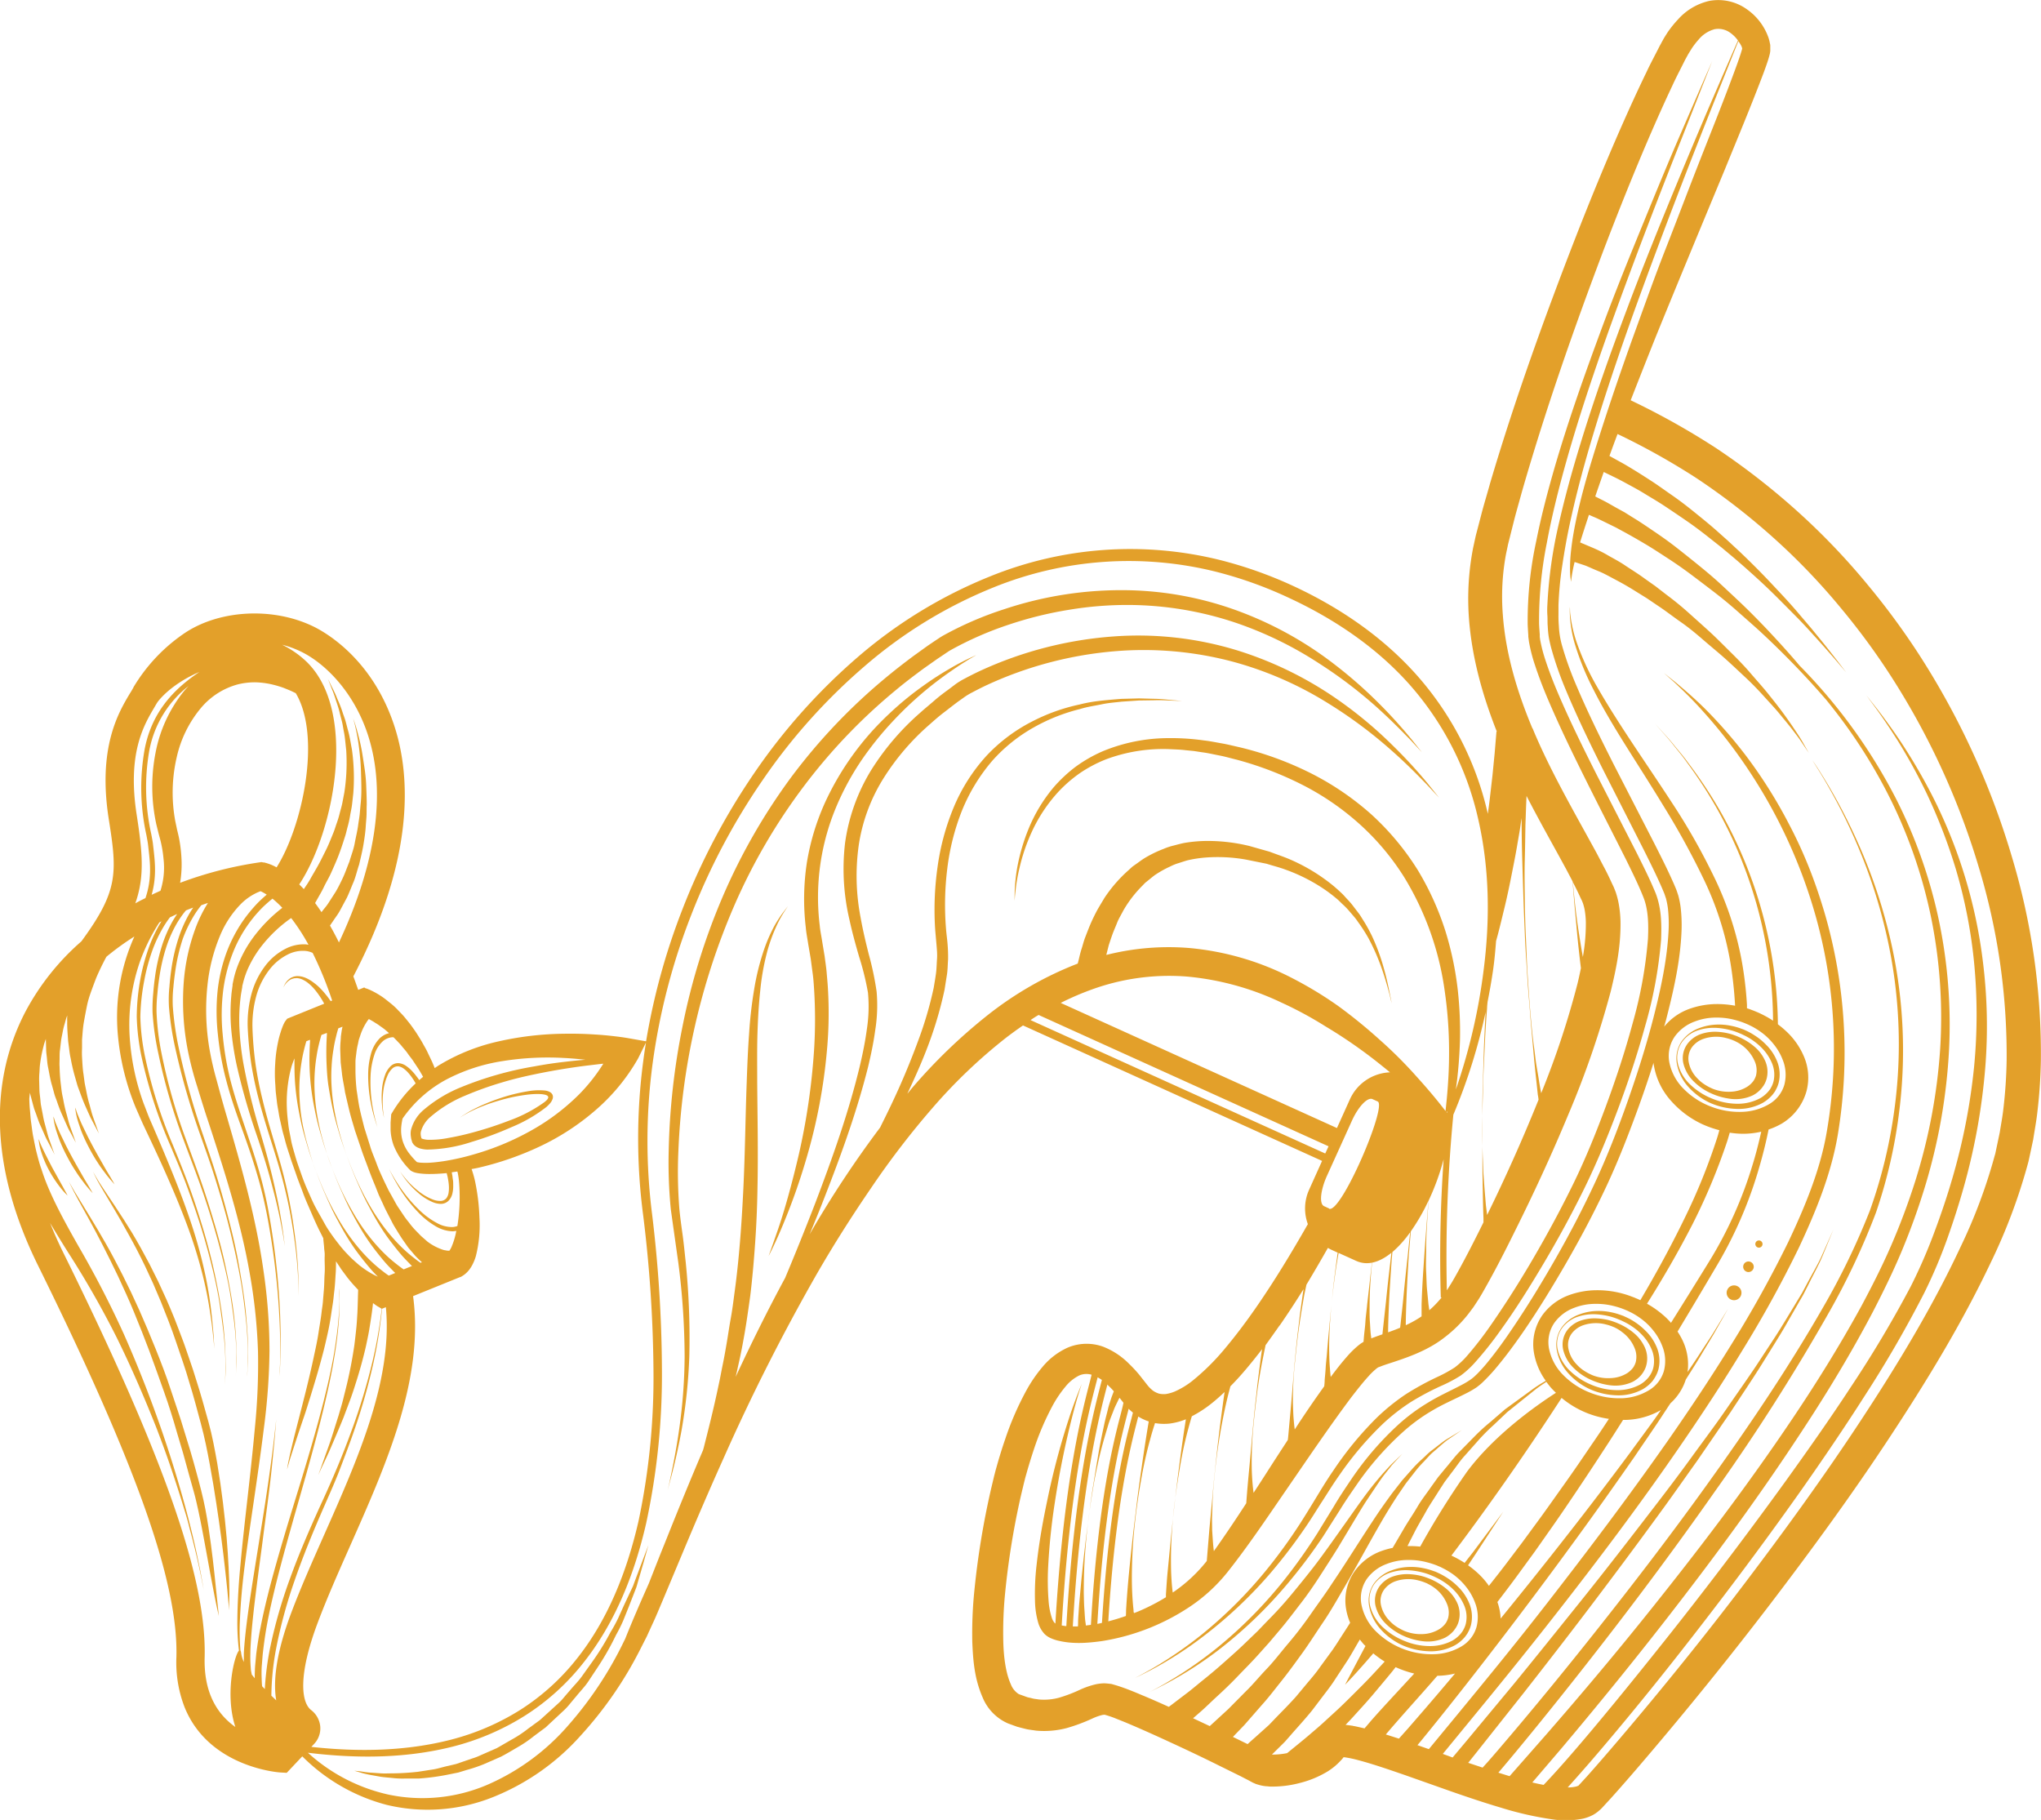 <svg xmlns="http://www.w3.org/2000/svg" viewBox="0 0 567.17 505.68"><defs><style>.cls-1{fill:#e3a02a;}</style></defs><title>Asset 7</title><g id="Layer_2" data-name="Layer 2"><g id="_1200" data-name="1200"><path class="cls-1" d="M383,379.93h0Z"/><path class="cls-1" d="M444.13,503.29l.68-.59.3-.3.15-.16,2.44-2.65c3.17-3.53,6.23-7.06,9.27-10.63q18.24-21.37,35.28-43.69c11.35-14.89,22.39-30,32.74-45.71s20.17-31.76,28.31-48.95a157.75,157.75,0,0,0,10.15-27l.24-.89.22-1,.37-1.71.73-3.43c.37-2.43.84-4.9,1.12-7.31a142.59,142.59,0,0,0,1-14.42,189.69,189.69,0,0,0-8-56.61A217,217,0,0,0,536,186.19a201.45,201.45,0,0,0-16.64-23.28,189.72,189.72,0,0,0-19.76-20.73,197.86,197.86,0,0,0-22.64-17.62,207.22,207.22,0,0,0-23.81-13.34q3.24-8.3,7-17.72c5.63-13.83,12.09-29.4,19.16-46.41,3.48-8.54,7.18-17.34,10.75-26.78.44-1.2.88-2.4,1.3-3.72.1-.34.2-.66.31-1.06.05-.23.09-.29.18-.76l.09-.59,0-.41c0-.27,0,.28,0-.66l0-.39c0-.26-.06-.54-.12-.77a11.29,11.29,0,0,0-.35-1.39,16.11,16.11,0,0,0-6.06-8A13.64,13.64,0,0,0,475.06.24a16.53,16.53,0,0,0-8.77,5.17A30.27,30.27,0,0,0,463.4,9c-.41.65-.87,1.35-1.23,2l-1,1.84c-1.22,2.43-2.55,4.86-3.7,7.34-2.4,4.93-4.7,10-6.94,15.07-4.49,10.21-8.8,20.73-13,31.5-8.36,21.56-16.48,44-23.42,67.41-.82,3-1.74,5.94-2.49,8.86l-1.15,4.41-.29,1.1-.15.62-.13.6-.52,2.39a73.92,73.92,0,0,0-1.19,19.46c.79,11,3.79,21.65,7.76,31.67h-.1l-.51,6.1-.59,6-.69,6c-.17,1.59-.4,3.17-.61,4.75a87,87,0,0,0-19.14-37.84c-9.56-11-21.82-19.39-34.9-25.45a115.83,115.83,0,0,0-20.47-7.25,103.58,103.58,0,0,0-64,4.65A131.09,131.09,0,0,0,238.1,182.8,166.57,166.57,0,0,0,209.46,215a186.37,186.37,0,0,0-20,38.12,183.38,183.38,0,0,0-9.92,36.21l-4.89-.86c-1.64-.29-3.08-.46-4.6-.63s-3-.3-4.51-.39c-3-.2-6-.28-9-.22a86.46,86.46,0,0,0-18,2.12,54.74,54.74,0,0,0-16.88,6.83l-.86.59c-.28-.69-.6-1.52-1.06-2.45-.31-.65-.65-1.35-1-2.1s-.82-1.5-1.25-2.3-.95-1.6-1.46-2.42-1.08-1.62-1.66-2.42-1.22-1.57-1.85-2.34-1.33-1.45-2-2.16-1.35-1.32-2.06-1.88-1.36-1.1-2-1.56a23.94,23.94,0,0,0-3.45-2c-.22-.11-.46-.2-.65-.28a4.79,4.79,0,0,0-.57-.21l-.44-.15-.08-.16-1.73.7q-.68-1.95-1.35-3.75c17.19-32.88,15.8-55.7,11.55-69.1-5.87-18.49-18.55-26.05-22.29-27.94-11.43-5.74-26.84-4.89-36.64,2A47.65,47.65,0,0,0,37.06,191l.09.06-.1,0c-.27.51-.6,1.07-1,1.69-3.14,5.27-9,15.09-5.78,35.14,2.34,14.76,2.57,19.73-7.65,33.66a68.63,68.63,0,0,0-15.5,19.45c-10.58,20.2-9.4,44.57,3.4,70.52,27.54,55.78,39.05,88.34,38.5,108.87a34.48,34.48,0,0,0,2.29,14c6.8,16.77,26.32,18.08,26.56,18.09l1.81.1L84,488a51.55,51.55,0,0,0,23.4,13.47,48.8,48.8,0,0,0,29.55-2.12,64.91,64.91,0,0,0,24.37-17.07A107.26,107.26,0,0,0,178.05,458l1.67-3.28,1.53-3.35c1.06-2.24,1.95-4.45,2.9-6.67l5.56-13.27c3.7-8.83,7.47-17.61,11.39-26.32a565.73,565.73,0,0,1,25.8-51c4.74-8.23,9.83-16.23,15.15-24a233.43,233.43,0,0,1,17.19-22.39,147.07,147.07,0,0,1,20.2-19.28c1.58-1.22,3.2-2.39,4.84-3.52l83.11,37.64-3.6,8a12.63,12.63,0,0,0-.35,9.57l-.06.1c-4.57,8-9.36,15.91-14.58,23.41-2.61,3.75-5.34,7.39-8.22,10.83a64,64,0,0,1-9.26,9.22,22.54,22.54,0,0,1-5,3,11,11,0,0,1-2.32.64,5.93,5.93,0,0,1-1.91-.11,5.8,5.8,0,0,1-1.7-.83,9.2,9.2,0,0,1-1.66-1.69l-2.16-2.74a37.78,37.78,0,0,0-2.79-3,20.69,20.69,0,0,0-7.23-4.78,13.5,13.5,0,0,0-9.9.28,19.54,19.54,0,0,0-7,5.4,39.36,39.36,0,0,0-4.42,6.45,83.16,83.16,0,0,0-5.88,13.5c-.79,2.28-1.5,4.57-2.16,6.87l-.49,1.73-.46,1.78-.83,3.49a227.07,227.07,0,0,0-4.63,28.12,117.72,117.72,0,0,0-.59,14.49c.22,4.93.54,10,2.87,15.34a13.4,13.4,0,0,0,7.09,7.24l1.65.6.83.3,1.08.29c.71.17,1.45.39,2.15.5l2.09.3a24.79,24.79,0,0,0,8.43-.7,48.87,48.87,0,0,0,7.16-2.66,15.59,15.59,0,0,1,2.57-.94,4.42,4.42,0,0,1,.73-.12.23.23,0,0,0,.14,0s0,0,0,0h0l.42.12a28.68,28.68,0,0,1,2.84,1c1,.41,2.08.82,3.13,1.27,4.2,1.77,8.42,3.69,12.62,5.63s8.39,3.93,12.55,6l6.2,3.06,1.51.78.74.38.62.34.6.32.2.08.4.18a5.24,5.24,0,0,0,.72.24,9.41,9.41,0,0,0,.91.25,9.91,9.91,0,0,0,1.41.22c.4,0,.82.09,1.18.09a30,30,0,0,0,8.19-1,28.06,28.06,0,0,0,7.64-3.16,17.26,17.26,0,0,0,3.65-3,8.09,8.09,0,0,0,.86-1,9.75,9.75,0,0,1,1,.14c.95.15,2,.39,3,.66,4.21,1.11,8.59,2.64,13,4.15l13.19,4.66c4.44,1.54,8.91,3.05,13.49,4.4a92.11,92.11,0,0,0,14.34,3.26,24.59,24.59,0,0,0,8.58-.21,11.94,11.94,0,0,0,2.67-1A9.91,9.91,0,0,0,444.13,503.29Zm40-489.74s0,0,0,0,0,0,0-.06S484.16,13.52,484.16,13.55ZM139.64,294.83a79.61,79.61,0,0,1,16.77-.89c2.09.1,4.18.28,6.26.51-1.7.14-3.71.34-6,.61-2.47.28-5.25.69-8.26,1.25a95,95,0,0,0-20.2,5.74,37.85,37.85,0,0,0-10.38,6.24A10.81,10.81,0,0,0,114.2,314a5.48,5.48,0,0,0,0,1.94,4.55,4.55,0,0,0,.22,1l.08.23,0,.12.14.27,0,0,.21.32a3.36,3.36,0,0,0,1.15.93,4.13,4.13,0,0,0,1,.36,8.24,8.24,0,0,0,1.77.24,41.56,41.56,0,0,0,12.3-2.13,92.08,92.08,0,0,0,11.12-4.12,41.21,41.21,0,0,0,9.66-5.59l.53-.5.44-.47a3.6,3.6,0,0,0,.78-1.39,1.64,1.64,0,0,0-.05-1,2.66,2.66,0,0,0-.29-.45l-.36-.29a3.77,3.77,0,0,0-1.4-.46,17.43,17.43,0,0,0-4.89.21,49.13,49.13,0,0,0-8.1,2.07,53.13,53.13,0,0,0-5.94,2.44,33.13,33.13,0,0,0-3.59,2c-.8.52-1.21.82-1.21.82s.43-.28,1.24-.77a35.94,35.94,0,0,1,3.67-1.84,48.59,48.59,0,0,1,6-2.14,48,48,0,0,1,8.05-1.67c2.47-.29,8.3-.49,4.21,2.35a40.07,40.07,0,0,1-9.5,4.9,100.62,100.62,0,0,1-11,3.53q-2.86.75-5.78,1.26a26.36,26.36,0,0,1-5.72.52,5.59,5.59,0,0,1-1.23-.18c-.41-.05-.57-.32-.5-.1l-.14-.23v0l0-.12a2.36,2.36,0,0,1-.12-.51,3,3,0,0,1,0-1.07,8.3,8.3,0,0,1,2.77-4.23,35.32,35.32,0,0,1,9.58-5.84,92.91,92.91,0,0,1,10.15-3.64c3.3-1,6.48-1.73,9.44-2.34,5.91-1.22,10.91-1.95,14.41-2.38l4.07-.48.27,0A48.9,48.9,0,0,1,161,304a60.83,60.83,0,0,1-13.4,10.12,74,74,0,0,1-15.77,6.58,67.09,67.09,0,0,1-8.37,1.91c-1.4.21-2.82.39-4.21.46a19.91,19.91,0,0,1-2,0,6.67,6.67,0,0,1-.93-.09,2.47,2.47,0,0,1-.47-.1,21.42,21.42,0,0,1-2.25-2.54,11.27,11.27,0,0,1-1.62-3.06,10.09,10.09,0,0,1-.52-3.38c0-.58.08-1.17.15-1.75l.15-.86.1-.48A34.9,34.9,0,0,1,123.93,300,50,50,0,0,1,139.64,294.83Zm-36.92-11.56a19,19,0,0,1,1.68,1c.61.34,1.2.82,1.85,1.26s1.25,1,1.87,1.54a8.48,8.48,0,0,0-.82.26,6.24,6.24,0,0,0-1.78,1.16,9.85,9.85,0,0,0-2.45,4.4,21.55,21.55,0,0,0-.76,5.55,40.86,40.86,0,0,0,1.23,10.27c.33,1.37.69,2.49.93,3.28l.41,1.22s-.13-.45-.35-1.24-.51-1.93-.78-3.31a40.53,40.53,0,0,1-.75-10.19,21.28,21.28,0,0,1,1-5.3,8.63,8.63,0,0,1,2.33-3.81A4.54,4.54,0,0,1,109,288.2h.33c.21.2.43.4.62.62.6.62,1.21,1.24,1.75,1.91s1.13,1.29,1.61,2,1,1.29,1.42,1.92l1.2,1.81c.74,1.08,1.24,2.06,1.65,2.73-.37.3-.73.61-1.08.92l-.23-.34c-.18-.28-.46-.62-.75-1s-.65-.8-1.07-1.24a9.32,9.32,0,0,0-1.5-1.29,4.31,4.31,0,0,0-2.16-.84,3,3,0,0,0-2.33.93,6.38,6.38,0,0,0-1.32,2,15.68,15.68,0,0,0-1,4.48,24.17,24.17,0,0,0,0,4,24.57,24.57,0,0,0,.36,2.77c.14.67.23,1,.23,1s-.07-.38-.17-1.05a24.58,24.58,0,0,1,0-6.67,15.17,15.17,0,0,1,1.23-4.25,5.67,5.67,0,0,1,1.24-1.73,2.18,2.18,0,0,1,1.7-.59,3.45,3.45,0,0,1,1.63.76,8,8,0,0,1,1.25,1.22,13.33,13.33,0,0,1,.92,1.19c.25.38.48.68.65,1l.33.56a37.16,37.16,0,0,0-6.58,8.21l-.22.37-.17,2.29c0,.7,0,1.4,0,2.11a14.5,14.5,0,0,0,.83,4.2,20.2,20.2,0,0,0,4.59,6.9l.11.11.12.08a4.64,4.64,0,0,0,1.54.6,12,12,0,0,0,1.26.19,20.9,20.9,0,0,0,2.35.12c1.55,0,3.06-.09,4.57-.23l.24,0c0,.16.1.45.2.87s.13.71.22,1.16a14.54,14.54,0,0,1,.17,1.5,8.54,8.54,0,0,1-.06,1.74,3.41,3.41,0,0,1-.63,1.68,2.15,2.15,0,0,1-1.63.76,5.59,5.59,0,0,1-2.1-.38,15.13,15.13,0,0,1-3.84-2.19,24.75,24.75,0,0,1-2.9-2.63,22.05,22.05,0,0,1-1.78-2.13c-.4-.55-.61-.87-.61-.87s.19.33.56.9a21,21,0,0,0,1.67,2.25,23.72,23.72,0,0,0,2.79,2.82,15.24,15.24,0,0,0,3.86,2.49,6.24,6.24,0,0,0,2.37.56,3,3,0,0,0,2.32-1,4.28,4.28,0,0,0,1-2.11,8.65,8.65,0,0,0,.18-2c0-.6,0-1.14-.09-1.63s-.1-.92-.17-1.25-.11-.62-.14-.79l1.57-.22c0,.14.07.26.1.42a23.77,23.77,0,0,1,.39,2.92,51.46,51.46,0,0,1-.16,9.27c-.09.86-.21,1.71-.34,2.54a4.81,4.81,0,0,1-1.34.29,8.62,8.62,0,0,1-4.33-1.12,21.28,21.28,0,0,1-4.39-3.12,40.39,40.39,0,0,1-6.55-7.85c-.77-1.17-1.34-2.19-1.75-2.91l-.6-1.13.55,1.16c.37.73.9,1.78,1.62,3a40.8,40.8,0,0,0,6.26,8.24,21.84,21.84,0,0,0,4.41,3.45,9.75,9.75,0,0,0,4.82,1.46,6.87,6.87,0,0,0,1-.12,20.48,20.48,0,0,1-1.38,4.58,5.91,5.91,0,0,1-.54.93h-.13a3.75,3.75,0,0,1-.92-.1,4.23,4.23,0,0,1-1-.25,15.16,15.16,0,0,1-4-2.14L117,343.42l-1.77-1.82a22.51,22.51,0,0,1-1.64-2,23.31,23.31,0,0,1-1.56-2.1l-1.46-2.18c-.49-.73-.87-1.53-1.31-2.29l-1.29-2.32-1.16-2.4c-.75-1.61-1.51-3.21-2.12-4.89s-1.37-3.32-1.85-5l-1.62-5.15c-.42-1.71-.88-3.41-1.25-5.13s-.58-3.49-.86-5.22a51.35,51.35,0,0,1-.33-5.23l0-2.59c0-.86.15-1.71.25-2.55a18.64,18.64,0,0,1,.44-2.48c.09-.41.15-.82.26-1.22l.39-1.16a15.93,15.93,0,0,1,2.06-4.15l.33-.41Zm-7.54,2c-.08.42-.2.84-.25,1.27L94.72,288c0,.49-.06,1-.09,1.46a21.37,21.37,0,0,0-.06,2.88l.1,2.85L95,298c.17,1.86.64,3.66.88,5.49.42,1.79.82,3.58,1.26,5.36s1,3.53,1.51,5.3l1.73,5.11c.58,1.77,1.25,3.43,1.88,5.14s1.29,3.4,2,5.08l1,2.54,1.16,2.49c.73,1.68,1.63,3.29,2.47,4.95.4.83.9,1.62,1.39,2.42s1,1.62,1.51,2.39l1.65,2.35,1.9,2.24c.6.63,1.23,1.25,1.9,1.86l-.38.15c-.38-.26-.84-.58-1.37-1-.81-.62-1.78-1.39-2.83-2.34a43.73,43.73,0,0,1-3.35-3.41,47.93,47.93,0,0,1-3.54-4.46,60.91,60.91,0,0,1-3.41-5.39c-1.1-1.92-2.14-4-3.1-6.08s-1.85-4.32-2.69-6.53-1.54-4.48-2.17-6.72a64.14,64.14,0,0,1-1.51-6.66,52.19,52.19,0,0,1-.74-6.33,44.89,44.89,0,0,1,0-5.68,40.45,40.45,0,0,1,.53-4.75,35.59,35.59,0,0,1,.73-3.59c.21-.93.44-1.67.6-2.21ZM90.84,287c0,.17,0,.34,0,.53-.07,1.07-.13,2.34-.15,3.82s0,3.13.09,4.92S91,300,91.32,302s.71,4.14,1.18,6.32,1.12,4.38,1.78,6.61,1.45,4.47,2.27,6.69,1.68,4.43,2.61,6.56,1.87,4.24,2.91,6.21,2.07,3.85,3.13,5.6,2.14,3.36,3.23,4.79,2.11,2.72,3.07,3.84,1.86,2,2.61,2.78l.37.36-2.31.94c-.39-.26-.85-.58-1.38-1-.8-.61-1.77-1.38-2.83-2.33a45.6,45.6,0,0,1-3.35-3.41,51.11,51.11,0,0,1-3.54-4.46,60,60,0,0,1-3.4-5.39c-1.1-1.92-2.15-4-3.11-6.09s-1.84-4.31-2.69-6.52-1.54-4.48-2.17-6.72a68.11,68.11,0,0,1-1.51-6.66,52.11,52.11,0,0,1-.73-6.33,46.93,46.93,0,0,1,0-5.68,45.23,45.23,0,0,1,.53-4.75c.21-1.4.49-2.62.73-3.59s.44-1.67.6-2.21Zm-4.69,1.9c0,.17,0,.34,0,.52-.07,1.07-.12,2.35-.15,3.83s0,3.13.1,4.92.29,3.74.58,5.76.71,4.15,1.18,6.32,1.12,4.38,1.78,6.62,1.45,4.47,2.27,6.69,1.67,4.43,2.61,6.56,1.86,4.24,2.9,6.2,2.07,3.86,3.13,5.61,2.15,3.36,3.23,4.79,2.12,2.72,3.07,3.84,1.86,2,2.61,2.78l.37.36-1.79.73c-.39-.26-.85-.58-1.38-1-.8-.61-1.77-1.38-2.82-2.33a43.74,43.74,0,0,1-3.36-3.41,52.66,52.66,0,0,1-3.54-4.46,60,60,0,0,1-3.4-5.39c-1.1-1.92-2.15-4-3.11-6.09s-1.84-4.31-2.69-6.52-1.54-4.48-2.17-6.72A68.11,68.11,0,0,1,84,311.87a52.11,52.11,0,0,1-.73-6.33,46.93,46.93,0,0,1,0-5.68,45.23,45.23,0,0,1,.53-4.75c.21-1.4.49-2.62.73-3.59s.44-1.67.6-2.21ZM105,354.72c-.38-.16-.76-.34-1.13-.53a26.58,26.58,0,0,1-4-2.63c-.63-.52-1.24-1.08-1.85-1.63s-1.18-1.17-1.76-1.77-1.12-1.25-1.67-1.9l-1.55-2c-1-1.38-2-2.77-2.81-4.25s-1.7-3-2.5-4.48-1.47-3.1-2.17-4.66-1.32-3.15-1.89-4.79-1.17-3.24-1.63-4.89-1-3.28-1.26-5c-.16-.84-.35-1.68-.49-2.52s-.22-1.68-.32-2.53a43,43,0,0,1-.29-5.07,38,38,0,0,1,.36-5,35,35,0,0,1,1-4.82c.23-.74.5-1.47.79-2.17,0,.28,0,.53,0,.83,0,1.47,0,3.12.1,4.92s.29,3.74.58,5.76.71,4.15,1.17,6.32,1.13,4.38,1.79,6.62,1.45,4.47,2.27,6.69,1.67,4.43,2.61,6.56,1.86,4.24,2.9,6.2,2.07,3.86,3.13,5.61,2.15,3.36,3.23,4.79,2.12,2.72,3.07,3.84C103.5,353.2,104.27,354,105,354.72ZM85.4,288.63l-.09.06,0-.05S85.39,288.62,85.4,288.63ZM92.3,278l-.4.16-.26-.35c-.26-.38-.65-.92-1.19-1.57a20.6,20.6,0,0,0-1.91-2.08,13.57,13.57,0,0,0-1.2-1,12.25,12.25,0,0,0-1.37-.94,8.28,8.28,0,0,0-1.51-.7,5.65,5.65,0,0,0-1.61-.3,2.57,2.57,0,0,0-.78.05,2.47,2.47,0,0,0-.72.19,3.7,3.7,0,0,0-1.15.69,4.61,4.61,0,0,0-.74.83,4.27,4.27,0,0,0-.43.73l-.31.66.38-.62a4.75,4.75,0,0,1,.5-.65,4.52,4.52,0,0,1,.78-.71,3.29,3.29,0,0,1,1.11-.49,1.72,1.72,0,0,1,.64-.1,2,2,0,0,1,.68,0,4.31,4.31,0,0,1,1.35.42,7.69,7.69,0,0,1,1.28.78,12.74,12.74,0,0,1,2.13,2.08,23.6,23.6,0,0,1,2.49,3.73l0,.08-9.26,3.75-1,.41-.62.82a10.82,10.82,0,0,0-.77,1.69c-.2.5-.35,1-.5,1.48a26.18,26.18,0,0,0-.72,2.87,36.63,36.63,0,0,0-.71,5.61,40,40,0,0,0,0,5.47c.08.89.08,1.79.18,2.68l.31,2.65c.1.88.29,1.75.43,2.62s.29,1.74.5,2.59l.57,2.57c.21.85.46,1.69.69,2.53.41,1.7,1,3.35,1.52,5s1.15,3.29,1.7,4.92,1.23,3.24,1.82,4.88,1.3,3.22,2,4.83,1.38,3.2,2.14,4.78c.47,1,1,2,1.5,3,0,.43.12,1.28.23,2.52,0,.44.09.94.14,1.48s0,1.11,0,1.73c0,1.24.11,2.63,0,4.16s-.07,3.19-.25,4.94c-.07.88-.15,1.78-.22,2.7s-.23,1.85-.35,2.81c-.2,1.91-.57,3.86-.87,5.86s-.72,4-1.16,6c-1.67,8-3.85,16-5.36,22-.77,3-1.34,5.49-1.72,7.25s-.51,2.79-.51,2.79l.77-2.73c.29-.86.6-1.9,1-3.1l1.31-4c.5-1.46,1-3,1.6-4.72s1.11-3.46,1.7-5.31c1.14-3.7,2.35-7.65,3.4-11.67.55-2,1-4,1.45-6s.81-4,1.08-5.94c.15-1,.3-1.93.44-2.87s.22-1.86.32-2.76c.24-1.79.32-3.51.42-5.09.11-1.29.1-2.51.11-3.64.46.74,1,1.47,1.45,2.21l1.63,2.2a43.81,43.81,0,0,0,3.07,3.51c0,.11,0,.19,0,.3-.07,1.57-.08,3.7-.21,6.26-.08,1.28-.15,2.66-.3,4.12s-.32,3-.52,4.59c-.46,3.17-1.07,6.54-1.84,9.89-.37,1.68-.82,3.34-1.22,5s-.91,3.24-1.35,4.79c-1,3.09-1.85,6-2.72,8.41s-1.6,4.47-2.11,5.9-.83,2.23-.83,2.23l1-2.16c.64-1.37,1.6-3.32,2.62-5.71s2.23-5.18,3.45-8.2c.57-1.53,1.17-3.11,1.77-4.72s1.14-3.26,1.66-4.93c1.07-3.34,2-6.73,2.74-9.95.34-1.62.69-3.19.94-4.69s.47-2.92.66-4.23.29-2.23.4-3.2c.38.28.76.56,1.16.83h0l1.25.73q-.06.49-.12,1.05a124.62,124.62,0,0,1-2.45,13.65A170.71,170.71,0,0,1,97.88,397c-1.22,3.37-2.55,6.83-4,10.31s-3,7-4.6,10.45c-3.19,7-6.23,14-8.68,20.81a135.63,135.63,0,0,0-5.48,19,79.43,79.43,0,0,0-1.53,11.74c-.25-.26-.51-.52-.75-.78-.09-.8-.12-1.9-.16-3.28,0-.77,0-1.62.08-2.55s.15-1.94.24-3c.24-2.15.55-4.58,1-7.21,1.85-10.56,5.83-24.37,9.77-38.18s7.68-27.73,9.32-38.4c.44-2.66.74-5.12.93-7.3.12-1.09.18-2.11.23-3.06s.1-1.81.09-2.6c0-1.57,0-2.81,0-3.65s-.06-1.29-.06-1.29,0,.45,0,1.29.06,2.08,0,3.65c0,.78-.06,1.65-.14,2.59s-.14,2-.28,3.05c-.23,2.18-.57,4.62-1,7.27-1.81,10.62-5.77,24.44-10,38.17s-8.41,27.5-10.46,38.15c-.54,2.66-.9,5.13-1.19,7.32-.1,1.11-.2,2.14-.29,3.1s-.09,1.85-.13,2.65c0,.37,0,.71,0,1.05-.3-.36-.58-.71-.85-1.06a.3.3,0,0,1,0-.1l-.18-.88c-.06-.35-.07-.78-.11-1.26a33.39,33.39,0,0,1-.08-3.47c0-1.35.11-2.9.22-4.57.5-6.73,1.71-15.69,2.91-24.65.58-4.48,1.17-9,1.72-13.17s1-8.14,1.33-11.51.61-6.19.76-8.17l.25-3.09s-.12,1.12-.34,3.09-.55,4.77-1,8.13-1,7.28-1.64,11.46-1.37,8.65-2.08,13.12c-1.44,8.92-2.89,17.85-3.58,24.64-.16,1.7-.3,3.27-.36,4.67,0,.84,0,1.6,0,2.31A8.37,8.37,0,0,1,67,459.2a1.42,1.42,0,0,0-.18-.6,64,64,0,0,1-.14-8.66c.19-4.52.63-9.61,1.35-15.14,1.4-11.07,3.55-23.91,5.28-37.83a179,179,0,0,0,1.58-21.62A154,154,0,0,0,73.21,353C71.09,338,66.89,323.52,63,310.14c-1-3.37-1.89-6.61-2.75-9.84A86,86,0,0,1,58.13,291a64.81,64.81,0,0,1-.49-17.14,48.76,48.76,0,0,1,3.45-13.75,27.75,27.75,0,0,1,5.6-8.68,15.64,15.64,0,0,1,4.94-3.5l.7-.29.12,0a12.76,12.76,0,0,1,1.67.94c-.68.57-1.45,1.26-2.3,2.09a42,42,0,0,0-4.57,5.59A40.62,40.62,0,0,0,63,264.52a44.61,44.61,0,0,0-2.52,10.7,57.38,57.38,0,0,0,.07,12.21,82.28,82.28,0,0,0,2.33,12.81C64,304.53,65.46,308.78,67,313s3,8.43,4.25,12.63a116.8,116.8,0,0,1,3.05,12.52,212.14,212.14,0,0,1,3,22.69c.51,6.69.63,12.28.55,16.19,0,2-.1,3.5-.2,4.54s-.12,1.6-.12,1.6,0-.55.15-1.6.18-2.58.25-4.53c.13-3.92.09-9.52-.32-16.22A213.64,213.64,0,0,0,74.87,338,118,118,0,0,0,72,325.41c-1.22-4.25-2.66-8.49-4.09-12.73S65.07,304.2,64,300a81.45,81.45,0,0,1-2.12-12.63A55,55,0,0,1,62,275.4a43.42,43.42,0,0,1,2.57-10.29,36.89,36.89,0,0,1,8.58-13.17c1-.95,1.86-1.68,2.57-2.25a28.64,28.64,0,0,1,2.73,2.55,41.7,41.7,0,0,0-8.16,8.33,33.62,33.62,0,0,0-4,7.17,26.75,26.75,0,0,0-1.36,4.31l-.24,1.15-.06.29,0,.17,0,.14-.08.56c-.09.75-.22,1.47-.27,2.28a53.41,53.41,0,0,0,0,9.63,82.42,82.42,0,0,0,1.5,9.72,181.54,181.54,0,0,0,5.23,18.46c1,2.89,1.9,5.68,2.72,8.34s1.52,5.21,2.12,7.57a142.6,142.6,0,0,1,3.3,15.9,143.77,143.77,0,0,0-2.71-16c-.52-2.39-1.16-5-1.86-7.67s-1.54-5.55-2.4-8.47a176,176,0,0,1-4.51-18.46,75.76,75.76,0,0,1-1.11-9.51,50.86,50.86,0,0,1,.31-9.13c.07-.71.23-1.48.35-2.21l.1-.55,0-.14s0-.07,0-.09l.06-.26.25-1a24.78,24.78,0,0,1,1.36-3.83,30.71,30.71,0,0,1,3.92-6.36,38.31,38.31,0,0,1,8-7.5,55.63,55.63,0,0,1,4.81,7.41c-.24,0-.46-.08-.72-.1a11,11,0,0,0-5.75,1.28,16.34,16.34,0,0,0-5.64,4.82,22.64,22.64,0,0,0-3.76,7.8,31.59,31.59,0,0,0-1,9.51,98.44,98.44,0,0,0,1,10c.55,3.4,1.3,6.81,2.19,10.17,1.77,6.74,4.1,13.28,5.86,19.53a134.44,134.44,0,0,1,3.69,17.35A120.93,120.93,0,0,1,83,360.1a121.37,121.37,0,0,0-1.12-17.3,135.73,135.73,0,0,0-3.39-17.47C76.82,319,74.6,312.44,73,305.72a102.93,102.93,0,0,1-2-10.1,97.61,97.61,0,0,1-.84-9.92,30.5,30.5,0,0,1,1.08-9.05,21.09,21.09,0,0,1,3.61-7.2,14.75,14.75,0,0,1,5.12-4.24,9.16,9.16,0,0,1,4.82-1,6,6,0,0,1,2.09.55A102.61,102.61,0,0,1,92.3,278Zm13.86,85.64h0l1.07-.44c1.93,20.25-7.77,42.11-17.17,63.3-3.33,7.51-6.47,14.59-9.12,21.61-4.26,11.32-5.07,19.05-4.18,24.34l-1.35-1.3a73.75,73.75,0,0,1,1.35-13.24,134.65,134.65,0,0,1,5.13-18.81c2.33-6.77,5.25-13.85,8.33-20.86,1.53-3.5,3.1-7,4.44-10.55s2.67-7,3.83-10.41a169.21,169.21,0,0,0,5.35-18.91,128.39,128.39,0,0,0,2.22-13.71C106.09,364.27,106.13,363.93,106.16,363.61ZM84,181.23c6.3,3.16,14.43,11,18.35,23.31,5,15.75,2.15,35.45-8.16,57.32q-1.25-2.53-2.49-4.69c.25-.38.64-.93,1.14-1.67s1.11-1.52,1.67-2.56l1.88-3.5c.63-1.3,1.17-2.77,1.82-4.29s1-3.22,1.59-4.93c.4-1.74.86-3.54,1.17-5.38s.6-3.72.69-5.62c.07-.94.17-1.88.2-2.82s0-1.88.05-2.8c0-1.86-.08-3.68-.15-5.44s-.26-3.45-.5-5-.46-3.1-.7-4.48A63.15,63.15,0,0,0,98.94,202c-.23-.78-.44-1.39-.6-1.8l-.23-.62s.07.22.19.64.3,1,.47,1.83a61,61,0,0,1,1.11,6.64c.15,1.38.31,2.88.38,4.47s.12,3.27.15,5,0,3.52-.21,5.33l-.24,2.73c-.1.91-.26,1.81-.39,2.72-.22,1.83-.68,3.6-1,5.36s-1,3.43-1.46,5.06c-.65,1.58-1.17,3.14-1.83,4.54s-1.31,2.72-2,3.88l-2,3.11c-.58.92-1.24,1.61-1.7,2.24l-.24.31c-.6-.9-1.19-1.74-1.78-2.53l.93-1.65c.44-.77,1-1.71,1.55-2.88S91.35,244,92,242.55s1.35-3,2-4.66,1.25-3.48,1.84-5.35c.32-.92.51-1.91.78-2.88s.5-2,.66-3,.41-2,.54-3.06.23-2.07.35-3.11a53.85,53.85,0,0,0,.14-6.21,57.35,57.35,0,0,0-.51-6c-.37-1.91-.62-3.76-1.13-5.47-.23-.85-.43-1.69-.66-2.49s-.53-1.55-.77-2.28c-.46-1.47-1-2.75-1.52-3.91a30.83,30.83,0,0,0-1.33-2.94c-.78-1.6-1.24-2.52-1.24-2.52s.39,1,1,2.6a30.09,30.09,0,0,1,1.1,3c.38,1.18.87,2.49,1.2,4,.19.73.39,1.5.59,2.29s.31,1.64.47,2.49c.37,1.7.48,3.53.7,5.4a55.88,55.88,0,0,1,.06,5.8,54.33,54.33,0,0,1-.58,5.93l-.56,2.93c-.2,1-.49,1.92-.73,2.87a28.79,28.79,0,0,1-.84,2.78c-.33.9-.57,1.82-.94,2.68-.7,1.73-1.36,3.4-2.13,4.93s-1.49,3-2.21,4.29-1.43,2.46-2,3.49-1.2,1.93-1.7,2.67l-.15.22c-.43-.46-.85-.89-1.27-1.3,10-15.17,16.36-49.21,1.37-62.49a26.8,26.8,0,0,0-6.14-4.11A26.84,26.84,0,0,1,84,181.23ZM37.6,251c2.62-7.41,2-14.1.42-24.38-2.75-17.26,2-25.18,4.78-29.91.35-.61.67-1.15,1-1.67,2.26-2.95,6.54-6.19,11.61-8.33-7.24,4.83-13.27,11.26-15.22,21.51A60.94,60.94,0,0,0,40.68,232c.22,1.18.4,2.12.47,2.8l.14,1.23c.44,3.88.93,8.22-.87,13.51C39.47,250,38.53,250.46,37.6,251Zm4.53-2.34c1.41-5,.95-9.08.53-12.8l-.14-1.21c-.07-.75-.26-1.7-.49-2.92a59.31,59.31,0,0,1-.53-23.25A29.62,29.62,0,0,1,52.41,190.6c-.56.58-1.09,1.19-1.6,1.83a38.72,38.72,0,0,0-7.58,16.7,49.13,49.13,0,0,0,.23,20l.63,2.54c.23.87.45,1.61.61,2.31a33.84,33.84,0,0,1,.74,4.63,21.14,21.14,0,0,1-.85,8.89C43.77,247.88,42.94,248.24,42.13,248.63Zm31.17-9-.66-.13-.67.1a106.13,106.13,0,0,0-21.92,5.66,31.14,31.14,0,0,0,.37-7,39.84,39.84,0,0,0-.66-5.36c-.19-.94-.41-1.8-.58-2.53l-.48-2.29a43.42,43.42,0,0,1,.4-17.68,32.3,32.3,0,0,1,6.76-13.74,20.24,20.24,0,0,1,10.21-6.53,19.72,19.72,0,0,1,5-.58,23.8,23.8,0,0,1,4.3.54,30.09,30.09,0,0,1,3.44,1c.95.39,1.68.67,2.38,1l1,.48C89.43,204.74,84,229.74,76.86,241A13,13,0,0,0,73.3,239.62ZM56.87,460.52C57.45,438.64,45.7,405,17.56,348c-1.36-2.75-2.56-5.49-3.64-8.19,1.6,2.69,3.26,5.4,5,8.16a256.45,256.45,0,0,1,13.51,23.67c4.1,8.3,7.77,16.87,11,25,1.56,4.07,3,8,4.28,11.83s2.44,7.4,3.44,10.75c.53,1.67,1,3.28,1.38,4.82s.81,3,1.14,4.38c.71,2.75,1.25,5.17,1.69,7.16s.73,3.57.95,4.63.33,1.65.33,1.65l-.29-1.65c-.21-1.07-.45-2.66-.87-4.66s-.9-4.43-1.55-7.19-1.41-5.89-2.33-9.27a338.39,338.39,0,0,0-17.16-48.36,274.34,274.34,0,0,0-12.58-24.39c-4.31-7.6-8.22-14.75-10.3-21.35-.6-1.63-1-3.25-1.39-4.76s-.65-3-.93-4.38-.4-2.69-.58-3.89-.22-2.32-.32-3.33c-.14-1.29-.17-2.42-.2-3.36.05-.55.11-1.11.17-1.66.14.62.32,1.24.47,1.84.2.76.4,1.5.6,2.23s.5,1.4.73,2.08.47,1.32.7,1.95.52,1.21.77,1.78c.51,1.12.93,2.17,1.38,3.07l1.22,2.29c.66,1.26,1,2,1,2l-.75-2.12c-.23-.67-.52-1.49-.85-2.42s-.57-2-.9-3.2c-.15-.59-.33-1.19-.48-1.83s-.25-1.3-.39-2-.26-1.37-.4-2.08-.16-1.45-.25-2.2-.2-1.49-.21-2.26l-.06-2.31a18.18,18.18,0,0,1,.06-2.33c.06-.78.06-1.56.17-2.33a36.81,36.81,0,0,1,.84-4.52l.27-1.09.35-1.05c.06-.16.11-.32.16-.48a1.92,1.92,0,0,0,0,.24l.08,2.65c0,.88.16,1.75.23,2.62s.15,1.73.34,2.57c.34,1.69.59,3.35,1.07,4.9.22.78.43,1.55.63,2.3s.51,1.45.75,2.14a36.2,36.2,0,0,0,1.5,3.86c.52,1.17,1,2.24,1.41,3.18s.91,1.71,1.25,2.37l1.08,2.05-.77-2.19c-.25-.69-.55-1.54-.89-2.5s-.59-2.1-.93-3.31a37.73,37.73,0,0,1-.9-3.94c-.14-.7-.31-1.41-.42-2.15s-.18-1.5-.28-2.27a45.59,45.59,0,0,1-.33-4.73c-.07-.8,0-1.62,0-2.43s0-1.61.13-2.42l.28-2.4c.1-.79.29-1.57.43-2.34a20.68,20.68,0,0,1,.54-2.26c.23-.74.37-1.48.65-2.17l.09-.27c0,.52-.05,1,0,1.55-.05,1.74.12,3.51.23,5.26.07.87.22,1.74.32,2.6s.22,1.73.42,2.56A50,50,0,0,0,20.78,299c.22.78.44,1.54.65,2.29s.52,1.45.76,2.15c.5,1.39,1,2.7,1.52,3.86s1,2.25,1.43,3.19l1.25,2.38,1.08,2.06-.77-2.2c-.25-.69-.55-1.54-.89-2.51s-.6-2.11-.94-3.32a37.72,37.72,0,0,1-.93-3.95c-.14-.7-.3-1.42-.43-2.16l-.3-2.28c-.25-1.53-.31-3.14-.41-4.76a22.08,22.08,0,0,1,0-2.44c0-.82,0-1.64,0-2.45.14-1.64.22-3.26.5-4.84s.57-3.11.87-4.58.76-2.87,1.23-4.16.93-2.52,1.36-3.63c.95-2.22,1.85-4,2.51-5.26.11-.21.21-.38.31-.56a74.3,74.3,0,0,1,7.76-5.62,54.74,54.74,0,0,0-4.57,27.53,69.38,69.38,0,0,0,4.94,20q1,2.29,2,4.55l2.05,4.34c1.34,2.86,2.65,5.66,3.87,8.41,2.46,5.49,4.66,10.74,6.47,15.66a128.57,128.57,0,0,1,4.24,13.67,107.56,107.56,0,0,1,2.12,10.84c.24,1.52.41,2.88.55,4.06s.25,2.19.32,3c.16,1.64.25,2.51.25,2.51s-.06-.87-.16-2.52c0-.82-.12-1.83-.22-3s-.22-2.56-.4-4.08a109.69,109.69,0,0,0-1.76-11,130.92,130.92,0,0,0-3.78-13.91c-1.65-5-3.68-10.37-6-16-1.14-2.8-2.35-5.67-3.59-8.58-.63-1.46-1.26-2.93-1.91-4.41s-1.17-3-1.77-4.49A66.53,66.53,0,0,1,36,287.5a53.8,53.8,0,0,1,2.78-20A52.87,52.87,0,0,1,43,258.38c.42-.73.85-1.42,1.3-2.1.2-.09.39-.2.58-.3-.23.37-.48.77-.72,1.19a41,41,0,0,0-2.86,6.28A55.56,55.56,0,0,0,39,272.06a60.37,60.37,0,0,0-1,10.47,62.15,62.15,0,0,0,1.45,11.63,132.5,132.5,0,0,0,7.87,24.09c1.68,4,3.37,7.91,4.82,11.89s2.83,7.91,4,11.77,2.19,7.63,3.05,11.22,1.55,7,2,10.22.87,6.12,1.1,8.73.35,4.9.34,6.78,0,3.36-.07,4.37-.06,1.55-.06,1.55,0-.54.08-1.55.14-2.49.11-4.37-.08-4.17-.27-6.79-.52-5.57-1-8.76-1.14-6.63-1.94-10.25-1.78-7.4-2.93-11.27-2.44-7.85-3.88-11.84-3.07-8-4.71-12a131.3,131.3,0,0,1-7.58-24A61.31,61.31,0,0,1,39,282.53a58.91,58.91,0,0,1,1.12-10.25,54.1,54.1,0,0,1,2.29-8.4,38.52,38.52,0,0,1,2.82-6,28.2,28.2,0,0,1,2-3c.68-.31,1.35-.63,2-.93-.42.62-.88,1.33-1.34,2.14a37,37,0,0,0-2.74,6.24,52.19,52.19,0,0,0-2,8.56c-.23,1.6-.43,3.26-.56,5a44.79,44.79,0,0,0-.2,5.38A74.73,74.73,0,0,0,44,292.7a161,161,0,0,0,7,24c1.49,4,3,7.93,4.42,11.88s2.68,7.85,3.83,11.66,2.13,7.53,3,11.07,1.54,6.93,2,10.08.86,6,1.09,8.62.33,4.84.32,6.69,0,3.32-.07,4.32-.07,1.52-.07,1.52,0-.53.08-1.52.15-2.46.12-4.32-.07-4.12-.26-6.7-.5-5.49-1-8.64-1.15-6.55-1.92-10.12-1.77-7.3-2.9-11.13-2.35-7.76-3.72-11.72-2.86-7.94-4.3-11.93a159.07,159.07,0,0,1-6.76-23.94,72.21,72.21,0,0,1-1.36-11.31,43.15,43.15,0,0,1,.25-5.25c.14-1.7.36-3.34.6-4.9a50.67,50.67,0,0,1,2-8.34,34.88,34.88,0,0,1,2.7-6,27.3,27.3,0,0,1,2.37-3.46l.27-.31c.66-.26,1.31-.53,2-.77-.42.61-.87,1.32-1.32,2.12a36.81,36.81,0,0,0-2.75,6.31,51.77,51.77,0,0,0-2,8.66c-.23,1.6-.42,3.28-.55,5a34.85,34.85,0,0,0-.12,5.44,82.51,82.51,0,0,0,1.76,11.53,201.42,201.42,0,0,0,7,24.26c1.44,4.05,2.88,8.09,4.13,12.12s2.45,8,3.46,11.9,1.89,7.68,2.63,11.29,1.34,7,1.75,10.23.74,6.13.93,8.73.27,4.89.25,6.77,0,3.35-.1,4.36-.07,1.54-.07,1.54,0-.54.09-1.54.15-2.48.14-4.36,0-4.16-.19-6.77-.41-5.56-.83-8.75-1-6.65-1.65-10.27-1.53-7.44-2.53-11.34-2.1-7.92-3.34-12-2.62-8.12-4-12.17a201.34,201.34,0,0,1-6.74-24.23,82.9,82.9,0,0,1-1.62-11.4,34.34,34.34,0,0,1,.16-5.29c.15-1.72.36-3.37.6-5a51.4,51.4,0,0,1,2-8.43A35.93,35.93,0,0,1,53.55,255a26,26,0,0,1,2.4-3.49l0,0c.61-.21,1.21-.43,1.83-.62a37.74,37.74,0,0,0-3.3,6.61,55.43,55.43,0,0,0-3.45,15.82A71.18,71.18,0,0,0,52.22,292a93.35,93.35,0,0,0,2.55,9.8c1,3.23,2,6.56,3.12,9.87,4.34,13.28,8.91,27.35,11.46,41.88a150.93,150.93,0,0,1,2.34,21.82,176.66,176.66,0,0,1-.86,21.33c-1.26,13.86-3,26.8-4,37.94-.54,5.56-.82,10.7-.87,15.25a65.06,65.06,0,0,0,.44,8.74c-1.32,1.44-3.94,12.23-1,21.21C59.49,475.65,56.64,469.16,56.87,460.52Zm30.38,24.07A6.29,6.29,0,0,0,89,479.76a6.5,6.5,0,0,0-2.53-4.61c-2.75-2.1-3.72-9.59,1.83-24.31,2.56-6.81,5.66-13.8,8.94-21.2,10.16-22.9,20.65-46.55,17.55-69.51l13.13-5.32,0,.05s.23-.12.65-.38a7.08,7.08,0,0,0,1.45-1.23,8.82,8.82,0,0,0,1.3-1.93,13.06,13.06,0,0,0,.91-2.28,35.12,35.12,0,0,0,1-10.73A57.36,57.36,0,0,0,132,328.16a29.71,29.71,0,0,0-.95-3.33c.62-.12,1.24-.22,1.85-.36a84.58,84.58,0,0,0,17.09-5.92,67.29,67.29,0,0,0,15.4-10,54.62,54.62,0,0,0,11.93-14.46h0l2.19-4.43c-.28,1.72-.54,3.44-.76,5.17a164,164,0,0,0,0,43,370.05,370.05,0,0,1,2.84,42.57,192.69,192.69,0,0,1-4.16,42.27C174.26,436.48,169,450,160.2,461a63.39,63.39,0,0,1-15.57,14.06,68,68,0,0,1-19.31,8.31c-12.6,3.24-25.83,3.43-38.8,2ZM253.33,302.45c-.4.47-.78,1-1.18,1.43.15-.33.31-.65.46-1,1.83-3.91,3.75-8.19,5.48-12.85a107.57,107.57,0,0,0,4.4-15.08c.21-1.36.43-2.73.65-4.11s.21-2.83.32-4.25a42.83,42.83,0,0,0-.15-4.37c-.11-1.4-.32-2.79-.42-4.14a81.6,81.6,0,0,1,.35-16.74,64.62,64.62,0,0,1,4.11-16.18,50.19,50.19,0,0,1,8.36-13.74A44.45,44.45,0,0,1,287.47,202a50.9,50.9,0,0,1,12.69-5c2-.63,4.07-.9,6-1.31s3.75-.52,5.47-.73l4.86-.33,4.14-.06c2.5-.09,4.46.11,5.8.12l2.06.08-2-.19c-1.34-.07-3.3-.39-5.81-.42l-4.15-.11-4.91.13c-1.74.14-3.61.29-5.56.5s-4,.53-6.12,1.08a52.17,52.17,0,0,0-13.19,4.74A46,46,0,0,0,274.13,210a49.52,49.52,0,0,0-9.06,14.21A66.85,66.85,0,0,0,260.52,241a84.09,84.09,0,0,0-.64,17.35c.12,1.42.25,2.83.37,4.24s.23,2.62.13,3.95-.1,2.64-.29,4-.41,2.61-.62,3.9A103.7,103.7,0,0,1,255.21,289c-1.68,4.57-3.42,8.84-5.15,12.74s-3.44,7.43-5,10.55c-.17.34-.32.66-.49,1A293.09,293.09,0,0,0,225,342.93c1.1-2.66,2.19-5.33,3.27-8.05,4.8-12.21,9.57-24.95,12.95-38.4.81-3.37,1.53-6.79,2-10.28a43.66,43.66,0,0,0,.38-10.68,84.17,84.17,0,0,0-2.19-10.41c-.85-3.38-1.65-6.75-2.25-10.13a60.78,60.78,0,0,1-.51-20.25,48.54,48.54,0,0,1,6.93-18.58,67,67,0,0,1,12.92-15c1.23-1.1,2.47-2.18,3.77-3.17s2.57-2,3.91-3l2-1.42a17.91,17.91,0,0,1,1.91-1.13c1.41-.75,2.84-1.48,4.29-2.15A105.66,105.66,0,0,1,310,180.93a96.29,96.29,0,0,1,32.88,3,98.61,98.61,0,0,1,25.77,11.22,126.55,126.55,0,0,1,17.62,13c4.57,4,7.92,7.47,10.2,9.81l3.43,3.68-3.14-3.93a133.68,133.68,0,0,0-9.64-10.48,115.37,115.37,0,0,0-17.18-14.07,101.3,101.3,0,0,0-26.12-12.45,93.7,93.7,0,0,0-34.13-3.89,106.72,106.72,0,0,0-37.17,9.51c-1.53.71-3,1.45-4.54,2.27a21.25,21.25,0,0,0-2.34,1.42l-2,1.51c-1.38,1-2.71,2-4,3.13s-2.63,2.2-3.91,3.36A71.43,71.43,0,0,0,242.08,214a52.44,52.44,0,0,0-7.24,20.17,61.72,61.72,0,0,0,1.22,21.4c.75,3.47,1.7,6.88,2.67,10.24a75.93,75.93,0,0,1,2.47,10,41.21,41.21,0,0,1-.3,10.09c-.45,3.38-1.13,6.74-1.91,10.06-3.18,13.29-7.78,26.05-12.42,38.28q-4.14,10.71-8.39,20.83c-4.87,9-9.43,18.21-13.75,27.49.22-.91.43-1.83.63-2.78.46-2,.9-4.08,1.3-6.22s.79-4.35,1.13-6.61.68-4.58,1-6.94c.58-4.72,1-9.61,1.35-14.58s.57-10,.65-15.07c.22-10.1,0-20.18-.07-29.58,0-4.71-.06-9.25.07-13.55s.38-8.34.78-12.06a66.87,66.87,0,0,1,1.73-10,44.28,44.28,0,0,1,2.57-7.42,32,32,0,0,1,2.4-4.47l1-1.52-1.1,1.43a33.31,33.31,0,0,0-2.8,4.3,44.75,44.75,0,0,0-3.09,7.38,67.88,67.88,0,0,0-2.42,10.1,118.26,118.26,0,0,0-1.39,12.18c-.32,4.34-.51,8.91-.67,13.63-.35,9.44-.45,19.48-.93,29.48s-1.21,20-2.5,29.23c-.3,2.32-.59,4.6-1,6.82s-.71,4.39-1.07,6.5-.71,4.16-1.12,6.13-.74,3.9-1.15,5.72c-1.53,7.33-3.1,13.35-4.17,17.59-.07.24-.13.46-.2.69-3.74,8.74-7.32,17.54-10.83,26.35-1.44,3.54-2.82,7.1-4.22,10.65-1,2.25-1.94,4.37-2.79,6.34-1.49,3.44-2.75,6.45-3.76,9-.08.16-.15.33-.24.49A103.09,103.09,0,0,1,158,479.29a63,63,0,0,1-22.49,16.58A45.84,45.84,0,0,1,108,498.64,49,49,0,0,1,85.56,487c13.36,1.63,27.06,1.63,40.25-1.7a70,70,0,0,0,19.89-8.49,65,65,0,0,0,16.13-14.44c9.13-11.34,14.52-25.14,17.73-39.12a195.38,195.38,0,0,0,4.38-42.77,369.42,369.42,0,0,0-2.7-42.86,162.06,162.06,0,0,1,.15-42.38,179.15,179.15,0,0,1,10.69-41,182.85,182.85,0,0,1,19.84-37.47,163.09,163.09,0,0,1,28.2-31.54,127.73,127.73,0,0,1,35.92-22,100.06,100.06,0,0,1,62-4.34,112.75,112.75,0,0,1,19.82,7.08c12.78,5.89,24.69,13.88,34,24.42a84.06,84.06,0,0,1,18.89,37.1c3.18,13.72,3.34,28.06,1.53,42.08a163.33,163.33,0,0,1-7.71,33.13l.36-2.8c.34-3,.65-6.59.78-10.77a106.54,106.54,0,0,0-.61-14.05,88.81,88.81,0,0,0-3.43-16.36,79.13,79.13,0,0,0-7.75-17.07A73.68,73.68,0,0,0,381,226.21a78,78,0,0,0-17.14-11.57,91.64,91.64,0,0,0-19.32-7c-1.67-.36-3.26-.79-5-1.09s-3.21-.62-4.91-.81a65,65,0,0,0-9.88-.65,47.9,47.9,0,0,0-18.35,3.66,39.29,39.29,0,0,0-7.56,4.34,40,40,0,0,0-5.94,5.54,43.63,43.63,0,0,0-7.21,12,54.38,54.38,0,0,0-3,10.35,47.52,47.52,0,0,0-.72,6.86c-.06,1.59,0,2.44,0,2.44s0-.85.2-2.43a50,50,0,0,1,1.15-6.75,52.14,52.14,0,0,1,3.42-10,42.82,42.82,0,0,1,7.53-11.27,38,38,0,0,1,5.8-5,37.31,37.31,0,0,1,7.25-3.84,45.31,45.31,0,0,1,17.42-2.85c1.54.09,3.1.1,4.67.3l2.36.23,2.34.36c1.54.19,3.17.58,4.79.89s3.15.77,4.73,1.15a93.91,93.91,0,0,1,18.45,7.08,73.87,73.87,0,0,1,16.11,11.17,69.57,69.57,0,0,1,12.11,14.56,82,82,0,0,1,11.2,31.69,115.48,115.48,0,0,1,1.14,13.59c.1,4.07,0,7.64-.17,10.56s-.38,5.22-.55,6.81c-.11,1.11-.19,1.84-.22,2.18-2.51-3.28-5.19-6.43-8-9.53a121.09,121.09,0,0,0-10.33-10.31,142.18,142.18,0,0,0-11.41-9.29,106.1,106.1,0,0,0-12.7-7.72,77.31,77.31,0,0,0-28.83-8.46,70.65,70.65,0,0,0-23,1.93,1.94,1.94,0,0,1,.05-.2l.63-2.5c.3-.91.62-1.89,1-2.95s.86-2.1,1.31-3.26,1.14-2.24,1.75-3.45a32.81,32.81,0,0,1,5.22-6.81l.8-.83c.29-.25.6-.48.9-.73.61-.48,1.2-1,1.85-1.47a28.81,28.81,0,0,1,4.26-2.38,13.3,13.3,0,0,1,2.34-.94c.81-.25,1.62-.54,2.46-.77a34.4,34.4,0,0,1,5.25-.79,45,45,0,0,1,11,.59L352,240c1.77.57,3.58,1,5.32,1.66a48.22,48.22,0,0,1,9.79,4.83,41.41,41.41,0,0,1,4.2,3.1c.68.53,1.24,1.16,1.86,1.73a19.33,19.33,0,0,1,1.73,1.78c.53.62,1.06,1.23,1.57,1.84s.93,1.28,1.39,1.9a44,44,0,0,1,2.39,3.79,56.66,56.66,0,0,1,3.25,7.18c.83,2.21,1.43,4.19,1.9,5.82s.82,2.93,1,3.81l.35,1.36s-.09-.48-.27-1.38-.44-2.2-.8-3.87-.86-3.68-1.56-6a57.79,57.79,0,0,0-2.87-7.49,45.3,45.3,0,0,0-2.22-4.05c-.44-.67-.84-1.39-1.32-2.06l-1.53-2a19.55,19.55,0,0,0-1.69-2c-.61-.63-1.17-1.34-1.84-1.93a40.56,40.56,0,0,0-4.23-3.53,50.54,50.54,0,0,0-10-5.72c-1.81-.78-3.73-1.4-5.61-2.12l-5.61-1.59a48.83,48.83,0,0,0-12.1-1.4,39.18,39.18,0,0,0-6,.55c-1,.2-2,.48-2.93.72a17.19,17.19,0,0,0-2.84.94,32.82,32.82,0,0,0-5.26,2.56c-.82.5-1.56,1.08-2.33,1.62-.38.27-.77.53-1.14.82l-1,.92a39.3,39.3,0,0,0-6.69,7.7c-.79,1.35-1.61,2.63-2.27,3.89s-1.24,2.49-1.73,3.65-.9,2.28-1.3,3.29-.65,2-.93,2.93c-.6,1.82-.79,3-1.05,3.93-.05.21-.1.39-.14.55A96.48,96.48,0,0,0,274.53,282,151.44,151.44,0,0,0,253.33,302.45ZM437.58,252c.24,2.54.49,5.25.74,8,.31,3.1.65,6.18,1,9-.27,1.35-.57,2.71-.89,4.06a238,238,0,0,1-10.15,30.68c-.23-1.14-.44-2.33-.63-3.58s-.46-2.75-.7-4.2-.39-3-.59-4.51c-.44-3.1-.76-6.38-1.06-9.77s-.53-6.92-.77-10.49-.34-7.21-.51-10.84-.26-7.27-.3-10.85-.09-7.11,0-10.52.13-6.7.18-9.82c.11-2.83.18-5.5.31-8,3.59,7,7.41,13.68,11,20.32.61,1.16,1.23,2.32,1.82,3.47v.09C437.17,247.09,437.37,249.46,437.58,252Zm-.5-6.9.18.35c.7,1.37,1.26,2.49,1.91,3.92l.48,1,.25.65a15,15,0,0,1,.42,1.58,22.28,22.28,0,0,1,.37,3.7,52.55,52.55,0,0,1-.83,9.59c-.36-1.95-.7-4-1-6C438,254.56,437.43,249.17,437.08,245.11Zm-9.53,60.44c-.11.29-.23.58-.35.87-4.32,10.68-9,21.09-13.95,31.18l-.34-2.72c-.1-1.24-.21-2.55-.32-3.9s-.21-2.78-.32-4.25-.12-3-.19-4.54c-.15-3.13-.14-6.42-.16-9.84s.14-6.93.21-10.51.3-7.21.45-10.84.38-7.27.66-10.84c0-.6.09-1.19.14-1.79.56-2.82,1.06-5.64,1.48-8.49s.66-5.58.88-8.39c.21-.79.44-1.58.64-2.37.52-2,1-4,1.48-6,1-4,1.82-8.07,2.61-12.14.4-2,.8-4.06,1.14-6.1s.73-4.07,1-6.11c.07-.48.15-1,.23-1.43,0,3.68.06,7.59.18,11.7.1,3.41.21,6.93.32,10.52s.28,7.21.43,10.85.43,7.26.64,10.84.54,7.08.8,10.48.58,6.68.85,9.8.56,6.06.87,8.77c.15,1.36.28,2.67.41,3.91C427.44,304.65,427.49,305.08,427.55,305.55Zm-52.42-.11-3.61,8-76.76-34.77a76.92,76.92,0,0,1,8.51-3.68,63,63,0,0,1,26.6-3.64,77.26,77.26,0,0,1,26.21,7.22,104.1,104.1,0,0,1,12.24,6.61A134.87,134.87,0,0,1,380,293c2.13,1.59,4.2,3.26,6.27,4.95A12.75,12.75,0,0,0,375.13,305.44Zm-88.76-22c.74-.49,1.49-1,2.25-1.42l80.57,36.49-.92,2Zm83,52.36-1.43-.66c-1.38-.62-1-4.35.74-8.28l7-15.45c1.78-3.94,4.36-6.65,5.74-6l1.43.65C385.52,307.3,372.64,337.33,369.33,335.84ZM402,308.92l.24,0c0,.06,0,.12-.07.19S402,309,402,308.92Zm1.91.71a160.13,160.13,0,0,0,8.94-28.49c-.2,3.26-.33,6.55-.48,9.85-.11,3.63-.22,7.27-.33,10.85s-.14,7.1-.09,10.52,0,6.7,0,9.83.05,6.08.1,8.82.1,5.23.19,7.46c0,.4,0,.78,0,1.16-2.27,4.6-4.58,9.15-7,13.53-.66,1.19-1.34,2.43-2,3.49l-1,1.6-.18.25A409.6,409.6,0,0,1,403.88,309.63Zm-3.5,50.85h.21a27.62,27.62,0,0,1-3.43,3.57c-.07-.48-.15-1-.24-1.68-.1-1.08-.23-2.41-.38-3.93s-.16-3.26-.26-5.15,0-3.95,0-6.12.08-4.47.24-6.83c.11-2.21.27-4.49.47-6.81a67.26,67.26,0,0,0,4.15-11.42A383,383,0,0,0,400.38,360.48Zm-13.76-12.37c-.08.7-.16,1.43-.24,2.11-.49,4.14-.93,8-1.25,11.33-.45,4.07-.8,7.29-1,9.19l-1.62.57-1.49.56c0-.35-.09-.73-.13-1.17-.12-1-.15-2.16-.25-3.53s-.07-2.92-.07-4.61c0-3.39.23-7.34.67-11.55a.88.88,0,0,1,0-.17h-.05a.77.77,0,0,0,0,.15c-.48,4.22-.92,8.15-1.31,11.52-.14,1.69-.39,3.23-.47,4.62s-.25,2.6-.35,3.6-.13,1.58-.18,2.1c-.41.25-.78.49-1.1.73a25.86,25.86,0,0,0-3.46,3.33c-1.68,1.9-3.14,3.8-4.56,5.7-.09-.79-.16-1.65-.24-2.65-.11-1.29-.15-2.77-.18-4.38s0-3.35.07-5.19.21-3.79.37-5.79c.37-4,.86-8.28,1.51-12.52.2-1.32.43-2.62.66-3.93l4.83,2.18C380,351.78,383.39,350.72,386.62,348.11Zm5.21-5.68c-.22,2.07-.43,4.12-.63,6.09-.45,4.13-.87,8-1.18,11.3s-.64,6.06-.84,8l-.13,1.09c-1.07.45-2.18.86-3.34,1.28,0-2,.11-4.91.27-8.57.16-3.32.42-7.2.71-11.36.07-.78.14-1.58.22-2.38A30.26,30.26,0,0,0,391.83,342.43Zm-1.21,25.79c0-2,.09-4.83.23-8.35.14-3.31.36-7.18.62-11.32.17-2.08.36-4.23.55-6.41a55.3,55.3,0,0,0,4.93-8.58c-.2,2.29-.39,4.56-.55,6.76-.38,4.73-.68,9.15-.93,12.94s-.39,7-.46,9.24c0,1.66,0,2.78,0,3.25A29.31,29.31,0,0,1,390.62,368.22Zm-25.81-25.45.18.26h0Zm4.23,4c.35.2.71.39,1.09.56l1.57.72c-.18,1.34-.38,2.67-.54,4-.28,2.13-.55,4.26-.77,6.36s-.4,4.17-.64,6.17c-.38,4-.74,7.76-1,11-.11,1.61-.32,3.08-.39,4.4s-.2,2.48-.28,3.43c0,.72-.08,1.29-.12,1.76-2.88,4-5.6,8-8.2,12-.12-.88-.22-1.9-.32-3.09s-.13-2.77-.19-4.38a103,103,0,0,1,.55-11c.41-4,.85-8.28,1.55-12.51.31-2.13.69-4.24,1.05-6.32.2-1,.41-1.95.62-2.93Q366.09,351.88,369,346.75Zm-13.46,21.52c2.3-3.32,4.5-6.7,6.63-10.11-.08.56-.17,1.08-.25,1.64-.28,2.09-.62,4.21-.87,6.35s-.51,4.26-.74,6.36-.42,4.17-.62,6.18c-.34,4-.65,7.75-.93,11s-.54,5.93-.71,7.82c-.1,1.24-.19,2.09-.25,2.55-2,3.08-4,6.14-5.91,9.14q-1.81,2.81-3.61,5.57c-.21-1.61-.42-3.82-.5-6.51-.05-2.84,0-6.17.26-9.71s.7-7.32,1.17-11.08,1.13-7.51,1.85-11c.18-.93.37-1.84.56-2.74C353,371.92,354.31,370.1,355.58,368.27ZM315,447.37c-.18-1.61-.37-3.91-.44-6.72s0-6.06.17-9.56.54-7.22,1-10.94c.25-1.85.5-3.7.79-5.52s.62-3.6.92-5.32c.67-3.44,1.4-6.63,2.16-9.32.47-1.77.94-3.29,1.37-4.58a14.52,14.52,0,0,0,4.15.12,18.51,18.51,0,0,0,4.42-1.18l0,0c-.1.65-.2,1.33-.31,2-.42,2.73-.87,5.9-1.32,9.3s-.91,7-1.33,10.66-.82,7.27-1.16,10.68-.64,6.62-.91,9.35-.4,5.06-.51,6.69c0,.28,0,.52,0,.76a57.52,57.52,0,0,1-7.43,3.84c-.47.2-.94.38-1.41.56C315,448,315,447.68,315,447.37ZM312.87,449c-1.63.57-3.26,1.08-4.89,1.49,2-32.45,6.21-48.62,8-55.61l.33-1.29a14.07,14.07,0,0,0,2.91,1.36c-.05.32-.1.63-.17,1-.18,1.14-.39,2.41-.61,3.8-.44,2.79-.91,6-1.41,9.5s-1,7.18-1.42,10.89c-.93,7.42-1.71,14.86-2.2,20.47-.23,2.8-.4,5.17-.49,6.84C312.92,448.11,312.89,448.62,312.87,449Zm12.56-12.65c-.06-2.74-.05-5.94.15-9.36s.51-7.07,1-10.69,1.05-7.24,1.66-10.61,1.36-6.48,2.08-9.12c.3-1.12.59-2.13.88-3.06a33.35,33.35,0,0,0,5.22-3.36c1.38-1.08,2.65-2.22,3.88-3.38-.37,2.47-.73,5.27-1.13,8.26-.21,1.67-.42,3.39-.63,5.14s-.4,3.52-.59,5.29-.37,3.56-.55,5.31-.33,3.47-.48,5.14c-.31,3.34-.61,6.46-.86,9.13-.37,4.51-.63,7.73-.71,8.68a42,42,0,0,1-9.46,8.77C325.69,441,325.51,438.91,325.43,436.39Zm11.41-11.29c0-1.33-.07-2.79,0-4.32s.07-3.16.18-4.83c.19-3.34.56-6.89,1-10.44s1-7.07,1.63-10.36,1.31-6.33,2-8.92c.09-.34.18-.64.26-1,1.78-1.79,3.44-3.66,5-5.55,1.31-1.57,2.58-3.17,3.81-4.78-.07.47-.14.93-.21,1.41-.46,3.54-1,7.3-1.37,11.07-.88,7.55-1.45,15.11-2,20.79s-.82,9.55-.82,9.55h0c-3,4.62-6,9.09-9,13.3C337.12,429.56,337,427.54,336.84,425.1Zm-22-32.61q-.21.84-.51,2c-1.84,7.09-6.08,23.5-8.11,56.47l-.87.2-.41.07c2-33.82,6.3-50.49,8.15-57.63.22-.83.4-1.53.55-2.14C314,391.81,314.4,392.15,314.81,392.49Zm-2.65-2.69c-.13.74-.41,1.83-.8,3.34-1.88,7.22-6.26,24.1-8.24,58.37l-1.41.18c0-.38-.1-.82-.16-1.33-.11-.93-.15-2-.25-3.34s-.12-2.77-.16-4.37c0-3.22.07-7,.36-11s.73-8.28,1.35-12.53c.29-2.13.66-4.24,1-6.33s.79-4.11,1.21-6.08.89-3.85,1.38-5.63,1-3.44,1.46-5,1.05-2.88,1.5-4.09,1-2.2,1.36-3a5.81,5.81,0,0,1,.32-.57ZM308,385a17.37,17.37,0,0,1,1.52,1.58c-.18.45-.39,1-.64,1.66-.28.92-.69,2-1,3.31s-.72,2.73-1.05,4.31-.71,3.3-1.06,5.12-.67,3.74-1,5.71-.66,4.05-1,6.14-.66,4.2-.92,6.34-.55,4.25-.83,6.35-.5,4.16-.74,6.16-.42,3.94-.62,5.78-.34,3.58-.49,5.19-.29,3.08-.37,4.41-.19,2.49-.21,3.43c0,.55,0,1-.05,1.42-.48,0-.95,0-1.42,0,2.27-38.79,7.23-58,9.37-66.3.09-.32.16-.61.24-.91Zm-1.81-1.54c-.14.52-.28,1.08-.45,1.73-2.15,8.35-7.14,27.68-9.42,66.63a10.66,10.66,0,0,1-1.28-.19c2.27-39,7.24-58.31,9.39-66.64.23-.88.43-1.64.59-2.3A13.77,13.77,0,0,1,306.2,383.42Zm36.42,99.14,3.16-3.28,4.85-5.55c1.82-2,3.57-4.31,5.48-6.7s3.8-5,5.76-7.71,3.79-5.63,5.75-8.51,3.75-6,5.49-9c3.59-6.09,6.9-12.31,10.19-18,1.62-2.86,3.29-5.55,4.92-8.07l2.46-3.61,2.51-3.22a31.71,31.71,0,0,1,2.47-2.82c.83-.86,1.56-1.73,2.35-2.45,1.63-1.37,3-2.67,4.21-3.57l4-2.74-4.15,2.5c-1.31.82-2.73,2.05-4.47,3.33-.84.68-1.63,1.51-2.53,2.33a32.6,32.6,0,0,0-2.68,2.7l-2.75,3.11-2.73,3.5c-1.8,2.45-3.67,5.07-5.47,7.85-3.66,5.51-7.35,11.5-11.27,17.29-1.91,2.94-4,5.75-5.95,8.56s-4,5.48-6.14,8-4,5-6.07,7.16-3.84,4.35-5.69,6.14l-4.95,5-4.09,3.76-1.09,1-4.64-2.18,2-1.74c1.44-1.24,3-2.81,4.77-4.43s3.64-3.4,5.52-5.37,3.94-4,5.9-6.2l3-3.35,3-3.55c2-2.36,3.91-4.92,5.84-7.42s3.71-5.11,5.39-7.72,3.33-5.17,4.89-7.67l4.35-7.26c1.39-2.3,2.68-4.49,4-6.44s2.48-3.73,3.57-5.28,2.2-2.8,3-3.88l2.91-3.16-3.13,3c-.92,1-2.09,2.22-3.32,3.68s-2.59,3.15-4,5.06-2.87,4-4.42,6.18L370,428.65c-1.71,2.37-3.46,4.83-5.35,7.24s-3.84,4.81-5.82,7.2-4.05,4.67-6.2,6.84c-1.06,1.09-2.1,2.18-3.14,3.26l-3.18,3.06c-2.05,2-4.18,3.87-6.16,5.63s-3.9,3.38-5.7,4.82-3.37,2.81-4.91,3.95l-3.94,3-.8.6c-2.63-1.19-5.28-2.36-8-3.48-1.09-.47-2.21-.92-3.35-1.36s-2.76-1-3.77-1.28l-.42-.12-.21-.06a2.63,2.63,0,0,0-.59-.1c-.53-.07-1.07-.12-1.6-.14a12.19,12.19,0,0,0-2.72.36,23.64,23.64,0,0,0-4,1.41,40.55,40.55,0,0,1-5.92,2.25,15.92,15.92,0,0,1-5.43.48l-1.36-.19c-.45-.07-.83-.21-1.25-.29l-.62-.14-.81-.29-1.64-.59a5.59,5.59,0,0,1-2.21-2.73c-1.44-3.18-2-7.66-2.1-12a110.59,110.59,0,0,1,.52-13.43,218.62,218.62,0,0,1,4.39-27l.79-3.31.4-1.6.46-1.63c.62-2.19,1.29-4.34,2-6.47a75.4,75.4,0,0,1,5.22-12.12,32.05,32.05,0,0,1,3.45-5.08,11.47,11.47,0,0,1,3.91-3.18,5,5,0,0,1,3.4-.19c-.17.72-.38,1.56-.65,2.58-2.15,8.34-7.13,27.65-9.41,66.55l-.12-.07a3.84,3.84,0,0,1-.86-1.49,19.85,19.85,0,0,1-.91-4.72,73.53,73.53,0,0,1-.1-9.83,175.29,175.29,0,0,1,1.84-17.56A245.38,245.38,0,0,1,298.12,393c1.44-5.56,2.48-8.46,2.48-8.46s-1.25,2.81-3.12,8.27A209.32,209.32,0,0,0,291,417c-1.11,5.29-2.21,11.17-2.93,17.7a69.32,69.32,0,0,0-.45,10.35,23.09,23.09,0,0,0,.87,5.77,7.79,7.79,0,0,0,1.82,3.23,6,6,0,0,0,1.76,1.15,12.42,12.42,0,0,0,1.66.58c4.25,1.09,8.32.76,12.46.2a61.27,61.27,0,0,0,24.37-9.5,46.29,46.29,0,0,0,10.59-9.72c5.88-7.42,11.19-15.4,16.83-23.59s11.37-16.7,17.58-25c1.56-2,3.17-4.07,4.81-5.86a18.44,18.44,0,0,1,2.35-2.22l.31-.2h0l.05,0,.47-.18c.65-.26,1.21-.45,1.77-.64,4.84-1.58,11-3.5,16-7.39a36.38,36.38,0,0,0,6.73-6.62l1.41-1.88,1.28-1.95c.85-1.31,1.52-2.55,2.24-3.82,2.81-5,5.44-10.15,8-15.34,5.18-10.39,10.14-21.09,14.74-32.16a256.53,256.53,0,0,0,11.92-34.59c1.47-6.09,2.78-12.32,2.68-19.23a32,32,0,0,0-.57-5.37,24.47,24.47,0,0,0-.76-2.84c-.2-.5-.36-.94-.59-1.48l-.48-1c-.61-1.34-1.4-3-2.1-4.3s-1.45-2.78-2.18-4.15c-5.93-10.87-12-21.31-16.78-32.28-.3-.67-.57-1.34-.85-2l0-.18-.12,0c-4.3-10.23-7.47-20.84-8.26-31.53a64.58,64.58,0,0,1,.87-17l.44-2.08.1-.51.12-.49.28-1.1,1.11-4.42c.73-2.95,1.57-5.76,2.35-8.64,6.6-23,14.48-45.42,22.57-66.85,4.08-10.7,8.27-21.17,12.61-31.28,2.16-5,4.38-10,6.67-14.84,1.11-2.44,2.35-4.74,3.51-7.1l.91-1.66.88-1.42a20.94,20.94,0,0,1,2-2.6,8.66,8.66,0,0,1,4.44-2.86,5.62,5.62,0,0,1,4.33,1,9.06,9.06,0,0,1,2.14,2.14c-1.44,3.28-4.19,9.57-8,18.4-2.86,6.69-6.3,14.84-10.16,24.22s-8.17,20-12.56,31.68-9,24.44-13.18,38.16c-2.1,6.85-4.09,14-5.77,21.33A125.65,125.65,0,0,0,430,168c-.06,1-.07,2,0,3s0,2,.1,3a26.74,26.74,0,0,0,.3,3.11c.19,1,.41,2,.68,3a94.59,94.59,0,0,0,4,11.48c3.12,7.48,6.68,14.82,10.34,22.16l11.2,22.05c1.85,3.69,3.71,7.43,5.31,11.12l.6,1.44.43,1.28a22.37,22.37,0,0,1,.54,2.8,38.9,38.9,0,0,1,.19,5.93c-.38,8.07-2.12,16.19-4.15,24.14S455,298.33,452.3,306s-5.65,15.23-9,22.45-7,14.21-10.87,21-7.83,13.27-12,19.44c-2.08,3.09-4.21,6.1-6.47,8.9a48.5,48.5,0,0,1-3.52,4c-.31.28-.63.61-.92.85a10.72,10.72,0,0,1-1,.77,23.49,23.49,0,0,1-2.17,1.3c-3.06,1.63-6.37,3.08-9.4,4.94a52.13,52.13,0,0,0-8.42,6.23,85.45,85.45,0,0,0-12.86,14.9c-1.77,2.62-3.49,5.18-5,7.75l-4.56,7.44A150.3,150.3,0,0,1,356.86,439a123,123,0,0,1-18.32,18.59,111.56,111.56,0,0,1-13.83,9.63c-3.36,2-5.23,2.88-5.23,2.88s1.89-.86,5.33-2.7A106,106,0,0,0,339,458.16a123.69,123.69,0,0,0,18.93-18.29,149.09,149.09,0,0,0,9.76-13l4.7-7.4c1.56-2.56,3.29-5,5.05-7.57a83.19,83.19,0,0,1,12.74-14.31,49.39,49.39,0,0,1,8.13-5.84c2.92-1.72,6.11-3.06,9.39-4.74a26.38,26.38,0,0,0,2.46-1.43c.36-.23.77-.58,1.17-.9s.71-.65,1.08-1a49.4,49.4,0,0,0,3.79-4.16c2.39-2.87,4.6-5.9,6.77-9,4.3-6.22,8.33-12.79,12.25-19.58s7.66-13.82,11.1-21.15,6.4-15,9.19-22.69q2.12-5.87,4-11.85c0,.22,0,.44.07.66a19.55,19.55,0,0,0,4.73,9.9,26.48,26.48,0,0,0,8.9,6.62,29.63,29.63,0,0,0,4.58,1.6c-.21.73-.4,1.47-.64,2.19A166.65,166.65,0,0,1,468,338.75c-3.89,8-8.05,15.54-12.17,22.51l-.6-.28-1.14-.48,0,0-1.23-.46a27.39,27.39,0,0,0-3.57-1,26.88,26.88,0,0,0-5.75-.55,22.85,22.85,0,0,0-7.46,1.34,15.79,15.79,0,0,0-7.42,5.52,14.1,14.1,0,0,0-2.44,10.22,18.54,18.54,0,0,0,3.33,8.08l-.6.37a34,34,0,0,0-3.23,2.11l-7.51,5.47-4,3.46a53,53,0,0,0-4.22,3.82l-4.22,4.3c-1.47,1.45-2.7,3.17-4.1,4.78l-2.06,2.5-1.92,2.67c-1.24,1.81-2.65,3.56-3.78,5.5s-2.42,3.81-3.58,5.76L387,430.08a22,22,0,0,0-3.06.85,15.72,15.72,0,0,0-7.42,5.52A14.14,14.14,0,0,0,374,446.66a16.75,16.75,0,0,0,1.19,4.23c-.49.79-1,1.57-1.48,2.32-1.15,1.75-2.22,3.5-3.36,5.15l-3.46,4.74c-1.09,1.57-2.29,3-3.44,4.34l-3.33,4c-2.2,2.46-4.35,4.55-6.18,6.48l-1.34,1.39-1.38,1.24-2.44,2.19c-.8.7-1.49,1.32-2.09,1.86ZM470.84,283.87a16.44,16.44,0,0,1,6.1-1.13,19.15,19.15,0,0,1,4.85.57,22.66,22.66,0,0,1,3,.95l1,.42,1.06.52a20.7,20.7,0,0,1,2.63,1.65,17.57,17.57,0,0,1,3.43,3.32,16,16,0,0,1,2.79,5.15,11,11,0,0,1,.13,6.15,9.19,9.19,0,0,1-4.05,5.22,15.7,15.7,0,0,1-7.68,2.24,21.67,21.67,0,0,1-8.65-1.47,21,21,0,0,1-7.54-4.88,14.4,14.4,0,0,1-4-7.3,9.51,9.51,0,0,1,1.43-7.2A11.76,11.76,0,0,1,470.84,283.87Zm-85.55,150.7a16.29,16.29,0,0,1,6.11-1.13,19.21,19.21,0,0,1,4.85.57,24.3,24.3,0,0,1,3,.94c.6.26.94.4,1,.42l1.05.53a21.05,21.05,0,0,1,2.64,1.64,18.46,18.46,0,0,1,3.43,3.32,16.14,16.14,0,0,1,2.78,5.16,10.87,10.87,0,0,1,.13,6.14,9.2,9.2,0,0,1-4.05,5.23,15.55,15.55,0,0,1-7.68,2.23,22.06,22.06,0,0,1-16.19-6.34,14.45,14.45,0,0,1-4-7.31,9.47,9.47,0,0,1,1.42-7.2A11.79,11.79,0,0,1,385.29,434.57Zm6.07-5-.24,0c.62-1.23,1.25-2.46,1.88-3.69,1-2,2.16-3.88,3.23-5.82s2.31-3.71,3.44-5.55l1.75-2.71c.63-.85,1.27-1.69,1.9-2.53,1.29-1.65,2.41-3.4,3.79-4.88L411,400a53,53,0,0,1,4-4l3.82-3.62,7.18-5.77a34,34,0,0,1,3.11-2.26l.6-.41c.37.51.75,1,1.15,1.48s1,1.06,1.52,1.57c-6,3.86-17.18,11.85-24.67,21.86a234.89,234.89,0,0,0-13.06,20.88A26.33,26.33,0,0,0,391.36,429.58Zm24.75,15.55c2.17-2.84,4.41-5.77,6.64-8.87l3.7-5.07q1.85-2.61,3.72-5.29c2.54-3.57,5.06-7.28,7.62-11.09s5.15-7.72,7.75-11.72c1.84-2.79,3.66-5.66,5.49-8.55a20.63,20.63,0,0,0,10.52-2.75l-1,1.46c-2.38,3.37-5,6.85-7.63,10.48-5.37,7.21-11.16,14.86-17.08,22.41-6.34,8.13-12.78,16.17-18.83,23.58A15.27,15.27,0,0,0,416.11,445.13Zm26.4-44.05c-2.66,3.93-5.29,7.79-7.94,11.5s-5.21,7.39-7.8,10.88l-3.8,5.18-3.78,5c-1.82,2.43-3.65,4.73-5.44,7a21.08,21.08,0,0,0-2.66-3.13,25.73,25.73,0,0,0-3.13-2.58l2-3,7.78-11.9-8.51,11.39L407,434.25l-.61-.39a32.35,32.35,0,0,0-3.06-1.64c9.1-12.06,19.58-26.79,30.62-43.81a26.19,26.19,0,0,0,13.14,5.82C445.59,396.54,444.05,398.84,442.51,401.08Zm8.18-12.57A21.72,21.72,0,0,1,442,387a21.08,21.08,0,0,1-7.53-4.88,14.4,14.4,0,0,1-4-7.3,9.54,9.54,0,0,1,1.42-7.2,11.72,11.72,0,0,1,5.48-4.21,16.21,16.21,0,0,1,6.1-1.13,19.21,19.21,0,0,1,4.85.57,22.43,22.43,0,0,1,3,.95l1,.42,1.06.52a19.59,19.59,0,0,1,2.63,1.65,17.49,17.49,0,0,1,3.43,3.31,16.07,16.07,0,0,1,2.79,5.16,11,11,0,0,1,.13,6.14,9.26,9.26,0,0,1-4.05,5.23A15.7,15.7,0,0,1,450.69,388.51Zm12.52-22.17a27.18,27.18,0,0,0-4.68-3.6c-.29-.18-.57-.34-.85-.49C462,355.38,466.31,348,470.41,340a170.57,170.57,0,0,0,9.52-22.79c.27-.82.5-1.66.75-2.49a26,26,0,0,0,3.53.3,22.4,22.4,0,0,0,5.22-.58c-.7,3.11-1.48,6.22-2.44,9.3A113.71,113.71,0,0,1,474.65,351q-5.13,8.32-10.31,16.56C464,367.11,463.59,366.71,463.21,366.34ZM353.45,487.51l2.27-2.24L357,484l1.37-1.55c1.86-2.16,4.06-4.51,6.25-7.21l3.26-4.3c1.14-1.48,2.31-3,3.36-4.69l3.34-5.08c1.1-1.76,2.12-3.62,3.21-5.47l.09-.16c.27.36.56.71.85,1.06s.48.49.72.74c-3.42,6.42-5.68,10.77-5.68,10.77,1.57-1.59,4.26-4.54,7.85-8.72a27.25,27.25,0,0,0,3.16,2.28l-.51.56c-1.89,2.05-3.74,4.06-5.61,5.94s-3.67,3.68-5.41,5.37-3.45,3.2-5,4.64-3,2.64-4.31,3.77-2.47,2.06-3.43,2.85l-2.84,2.31A20.34,20.34,0,0,1,353.45,487.51Zm22.47-8c-.66-.08-1.3-.19-2-.25.83-.86,1.68-1.76,2.53-2.71,1.66-1.83,3.43-3.74,5.16-5.8s3.52-4.18,5.3-6.36l.92-1.17A28.72,28.72,0,0,0,393,465l-5.1,5.52c-3,3.24-5.42,5.89-7,7.71l-1.71,2C378.12,480,377.07,479.72,375.92,479.53Zm9.2,2.4.08-.09c1.51-1.8,3.74-4.35,6.7-7.68,2.18-2.45,4.72-5.29,7.52-8.52a22,22,0,0,0,4.91-.63l-1.74,2.07c-4.63,5.5-8.55,10-11.29,13.15l-2.56,2.87C387.55,482.7,386.34,482.31,385.12,481.93Zm31.27,10.61.15-.17c1.55-1.82,3.78-4.47,6.59-7.89,5.62-6.81,13.53-16.64,22.8-28.6s19.85-26.1,30.72-41.6a577.17,577.17,0,0,0,31.83-50,199.78,199.78,0,0,0,12.83-27.34,138.8,138.8,0,0,0,6.51-28.5,135.86,135.86,0,0,0,.59-27.3,137.65,137.65,0,0,0-4.08-24.1,145.28,145.28,0,0,0-6.61-19.56c-2.38-5.67-4.77-10.47-6.87-14.34s-3.92-6.84-5.18-8.83-2-3-2-3,.67,1.06,1.92,3.07,3,5,5.06,8.88,4.37,8.73,6.67,14.41a145.26,145.26,0,0,1,6.32,19.58,136.23,136.23,0,0,1,3.73,24,134.85,134.85,0,0,1-.94,27.05,137.08,137.08,0,0,1-6.81,28.08,198.6,198.6,0,0,1-13,26.88c-10,17.44-21.35,34.07-32.35,49.38s-21.8,29.24-31.17,41.06-17.41,21.51-23.1,28.22c-2.84,3.35-5.1,6-6.64,7.73L412,491.13l-4-1.33,2.53-3.17,12.94-16.32c5.31-6.79,11.49-14.72,18-23.31s13.38-17.79,20.14-27.09c3.39-4.63,6.67-9.35,10-14l9.4-13.7c2.94-4.52,5.87-8.82,8.48-13l3.8-6.11c1.24-2,2.4-3.88,3.45-5.77l3.08-5.36c.48-.86,1-1.69,1.42-2.49l1.23-2.42c1.55-3.14,3.05-5.8,4-8.12l3-7.29s-1.17,2.62-3.2,7.21c-1,2.29-2.6,4.92-4.22,8l-1.28,2.38-1.48,2.45c-1,1.67-2.08,3.44-3.2,5.28s-2.29,3.74-3.58,5.67l-3.93,6c-2.71,4.12-5.74,8.35-8.78,12.78s-6.4,8.87-9.71,13.44-6.77,9.15-10.27,13.69c-7,9.12-14,18.17-20.74,26.56S426.05,461.34,420.59,468l-13.3,16-3.63,4.32-2.72-1,7.59-9.25c6.09-7.41,14.78-18,24.92-31s21.75-28.27,33.41-45.24c5.84-8.48,11.7-17.37,17.32-26.62A322,322,0,0,0,500,346.44c4.67-10,8.89-20.31,10.72-31.26a138.72,138.72,0,0,0-3.61-61.26c-1.34-4.55-2.83-8.93-4.49-13.08s-3.48-8.06-5.41-11.73a133.72,133.72,0,0,0-12-19.1,129.62,129.62,0,0,0-11.41-13.08c-3.42-3.39-6.34-5.79-8.3-7.45L462.38,187l2.94,2.61c1.86,1.77,4.62,4.33,7.8,7.9A137.36,137.36,0,0,1,483.88,211a143.47,143.47,0,0,1,20.71,43.67,135.93,135.93,0,0,1,3,60.07c-1.79,10.36-6,20.53-10.63,30.31a319.46,319.46,0,0,1-15.77,28.41c-5.64,9.14-11.52,17.94-17.37,26.35-11.74,16.78-23.32,32-33.41,45s-18.78,23.49-24.86,30.9L397.06,486l-3.17-1.11c.37-.43.75-.89,1.17-1.4,2.68-3.27,6.46-7.95,10.92-13.62,8.93-11.33,20.6-26.6,31.9-42.14,5.67-7.76,11.21-15.62,16.35-23,2.52-3.73,5-7.3,7.28-10.75.92-1.4,1.81-2.76,2.69-4.08a15,15,0,0,0,4.26-6.59c1.7-2.68,3.28-5.16,4.61-7.42,1.5-2.51,2.87-4.66,3.88-6.51l3.25-5.74-3.44,5.63c-1.07,1.81-2.51,3.91-4.09,6.37-1.11,1.73-2.37,3.6-3.72,5.58a15.37,15.37,0,0,0-1.18-8.35,19.34,19.34,0,0,0-1.6-2.89q5.31-8.81,10.56-17.73a116.84,116.84,0,0,0,12.15-27.94q1.53-5.22,2.59-10.48a19.26,19.26,0,0,0,3.71-1.67A15.28,15.28,0,0,0,502,303.2a14.92,14.92,0,0,0-.84-9.95,20.37,20.37,0,0,0-4.56-6.49,27.2,27.2,0,0,0-2.54-2.15A122.68,122.68,0,0,0,477.82,225a127.42,127.42,0,0,0-8.9-13.32c-1.3-1.81-2.63-3.28-3.71-4.63s-2.07-2.42-2.87-3.3l-2.45-2.71,2.41,2.74c.78.89,1.77,2,2.82,3.35s2.37,2.85,3.63,4.67a124.93,124.93,0,0,1,8.68,13.42,122.21,122.21,0,0,1,15.28,58.38l-.74-.48a32,32,0,0,0-3.34-1.76l-1.14-.48,0,0-1.23-.46c-.23-.09-.5-.18-.8-.27,0-.32,0-.63,0-.95a102.9,102.9,0,0,0-1.54-12.7A91.36,91.36,0,0,0,476,243a176.94,176.94,0,0,0-11.41-20c-4-6.14-7.88-11.82-11.38-17.12s-6.62-10.2-9.17-14.66a72.58,72.58,0,0,1-5.64-12,37.34,37.34,0,0,1-2-8.32c-.15-1-.1-1.74-.15-2.25l0-.78s0,.26,0,.78a19.07,19.07,0,0,0,0,2.27,34.24,34.24,0,0,0,1.53,8.5,74.81,74.81,0,0,0,5.15,12.43c2.34,4.64,5.32,9.68,8.7,15.08s7.11,11.19,10.88,17.4a217.85,217.85,0,0,1,10.93,19.95,87.05,87.05,0,0,1,7.37,22.88,109,109,0,0,1,1.35,12.28,27.39,27.39,0,0,0-5.25-.46,22.9,22.9,0,0,0-7.46,1.34,16,16,0,0,0-7,4.94c.16-.58.33-1.16.49-1.74,2.08-8.08,4-16.31,4.34-24.89a42.2,42.2,0,0,0-.25-6.53,24.53,24.53,0,0,0-.66-3.31c-.19-.56-.36-1.1-.57-1.67l-.61-1.44c-1.72-3.93-3.59-7.61-5.47-11.33q-5.69-11.06-11.31-22c-3.68-7.29-7.26-14.57-10.36-21.89a92.56,92.56,0,0,1-3.95-11,23.32,23.32,0,0,1-.91-5.52c-.08-1-.12-2-.11-2.88s0-1.88,0-2.84a95.38,95.38,0,0,1,1.1-11.36c.56-3.75,1.22-7.45,2-11.1,1.56-7.29,3.42-14.37,5.41-21.22,4-13.69,8.38-26.46,12.58-38.19,8.48-23.45,16.09-42.82,21.47-56.34l7.41-18.56A6.82,6.82,0,0,1,484,13a2.93,2.93,0,0,1,.12.44l0,.14-.21.73c-.32,1.07-.73,2.23-1.13,3.36-3.33,9.18-6.95,18.12-10.31,26.67S466,61.16,462.92,69s-5.74,15.35-8.3,22.4c-5.12,14.09-9.23,26.52-12.38,36.85s-5,18.67-5.63,24.48a42.65,42.65,0,0,0-.29,6.66,16.72,16.72,0,0,0,.17,1.7c.05.38.08.57.08.57a41.07,41.07,0,0,1,1-5.51l3,1c1.05.42,2.25,1,3.68,1.57s3.06,1.5,4.81,2.42,3.64,2,5.57,3.22l3,1.86,3.06,2.07c2.1,1.37,4.16,3,6.31,4.49s4.25,3.22,6.3,5,4.12,3.45,6.1,5.22,3.86,3.57,5.71,5.29,3.54,3.49,5.09,5.21,3.07,3.31,4.35,4.88,2.5,3,3.48,4.29,1.89,2.44,2.53,3.43l2.08,3.09L500.82,206c-.57-1-1.39-2.22-2.31-3.6s-2-2.92-3.2-4.55-2.59-3.37-4.05-5.19-3.13-3.65-4.79-5.59-3.5-3.84-5.41-5.72-3.82-3.84-5.82-5.68-4.06-3.66-6.06-5.46-4.07-3.46-6.13-5l-3-2.32-3-2.12c-1.9-1.41-3.83-2.57-5.55-3.73s-3.42-2-4.92-2.88-2.95-1.52-4.06-2l-3.43-1.45c.68-2.24,1.51-4.8,2.46-7.67l1.25.55c1.15.47,2.42,1.11,3.9,1.83l2.36,1.16,2.6,1.41c1.82,1,3.74,2.1,5.77,3.31s4.12,2.59,6.29,4,4.36,2.95,6.54,4.59,4.38,3.31,6.57,5,4.32,3.48,6.37,5.3,4.08,3.58,6,5.34c3.82,3.54,7.29,7,10.17,10s5.22,5.61,6.83,7.44l1.34,1.54c.58.72,1.16,1.43,1.73,2.17a145,145,0,0,1,16.38,26,136.32,136.32,0,0,1,11,32.34,139.28,139.28,0,0,1,2.5,36.39,156.57,156.57,0,0,1-7,37,186.87,186.87,0,0,1-6.64,17.7c-2.54,5.85-5.35,11.36-8.31,16.89-6,10.95-12.51,21.38-19.16,31.27-13.29,19.77-26.91,37.41-38.81,52.32s-22.28,27-29.58,35.38L419.5,493.51C418.47,493.2,417.43,492.86,416.39,492.54Zm22.17,3.68h0s0,0-.07,0a2.71,2.71,0,0,1-.6.21,9.46,9.46,0,0,1-2.24.22c1.6-1.76,3.58-4,5.9-6.66,6.3-7.29,15.11-17.83,25.28-30.79s21.8-28.26,33.68-45.09c5.92-8.43,11.92-17.23,17.74-26.36a322.4,322.4,0,0,0,16.48-28.5,138.54,138.54,0,0,0,6.48-15.3c1.85-5.22,3.51-10.44,4.94-15.7a173.83,173.83,0,0,0,5.52-31.46A144.42,144.42,0,0,0,551,267a138.07,138.07,0,0,0-14.52-46.83,155.67,155.67,0,0,0-8.84-14.9c-2.71-4-5-7-6.56-9l-2.45-3.08,2.34,3.17c1.52,2.07,3.67,5.16,6.24,9.2a155,155,0,0,1,8.29,15.11,151.79,151.79,0,0,1,8,20.8,138.53,138.53,0,0,1,5.06,25.81,150.8,150.8,0,0,1,0,29.29,170.81,170.81,0,0,1-6,30.75c-1.49,5.13-3.22,10.24-5.11,15.27A145.61,145.61,0,0,1,531,357.39a319.31,319.31,0,0,1-16.61,27.89c-5.89,9-12,17.65-18,26-12,16.62-23.63,31.81-33.84,44.64s-18.89,23.39-25.13,30.6c-3.11,3.61-5.63,6.4-7.33,8.21-.42.46-.8.86-1.14,1.21-1-.2-2.09-.43-3.14-.68l8.25-9.65c7.2-8.56,17.41-20.85,29.19-36s25.18-33.07,38.28-53.19c6.55-10,13-20.67,18.88-31.85,2.89-5.58,5.75-11.4,8.18-17.24a191.18,191.18,0,0,0,6.5-18.15,159.29,159.29,0,0,0,6.54-37.73,141.16,141.16,0,0,0-3.09-36.91A137.78,137.78,0,0,0,526.92,222a150.68,150.68,0,0,0-26.78-37l-.09-.1c-2.7-3.21-6-6.85-9.6-10.65-1.82-1.89-3.71-3.83-5.7-5.75s-4.05-3.82-6.1-5.74-4.2-3.73-6.35-5.48-4.28-3.45-6.36-5.08-4.17-3.11-6.18-4.47-3.91-2.67-5.73-3.77l-2.59-1.62L449,141c-1.53-.87-2.86-1.64-3.94-2.16l-1.76-.9q1.1-3.21,2.36-6.8l2.36,1.15c1.12.53,2.43,1.2,3.89,2s3.14,1.67,4.91,2.76,3.73,2.21,5.72,3.53,4.08,2.73,6.23,4.21,4.3,3.11,6.44,4.81l3.25,2.57,3.21,2.69c2.13,1.8,4.22,3.66,6.26,5.51s4,3.72,5.86,5.57,3.64,3.66,5.34,5.37,3.24,3.39,4.64,4.95c2.85,3.1,5.15,5.75,6.75,7.61l2.5,2.94-2.35-3.07c-1.5-1.94-3.66-4.71-6.35-7.95-1.32-1.65-2.83-3.36-4.39-5.21s-3.27-3.75-5.07-5.67-3.67-3.93-5.61-5.91-4-4-6-5.89l-3.1-2.88L477,147.42c-2.09-1.85-4.23-3.56-6.29-5.23s-4.11-3.23-6.12-4.62-3.87-2.75-5.66-3.91-3.45-2.22-4.94-3.13-2.8-1.69-3.87-2.26l-2.87-1.59q1.06-2.94,2.25-6.09a196.28,196.28,0,0,1,21.94,12.27,186.77,186.77,0,0,1,21.48,16.65,180.25,180.25,0,0,1,18.82,19.66,191.31,191.31,0,0,1,15.9,22.14A207.4,207.4,0,0,1,549.89,241a179.9,179.9,0,0,1,7.73,53.68,134.2,134.2,0,0,1-.91,13.46c-.25,2.22-.66,4.33-1,6.5l-.72,3.42-.36,1.7-.15.73-.23.8a148.21,148.21,0,0,1-9.49,25.29C537,363.16,527.4,379,517.25,394.45S496.19,424.94,485,439.71,462.09,469,450.09,483.1c-3,3.53-6,7-9.08,10.46l-2.3,2.5-.14.15Z"/><path class="cls-1" d="M456.65,381.26l.31-.55a6.08,6.08,0,0,0,.56-1.49,7.5,7.5,0,0,0-.69-5.35,10.9,10.9,0,0,0-2.64-3.35,17.42,17.42,0,0,0-4.38-2.74l-.62-.27h0l-.66-.24a15.14,15.14,0,0,0-1.91-.57,18.35,18.35,0,0,0-3.08-.39,11.85,11.85,0,0,0-4,.53,7.88,7.88,0,0,0-4.07,2.83,6.68,6.68,0,0,0-1.07,5.4,10.46,10.46,0,0,0,2.87,5,16.2,16.2,0,0,0,4.78,3.29,18.32,18.32,0,0,0,5.71,1.58,11.28,11.28,0,0,0,5.94-1,7.88,7.88,0,0,0,2.47-2Zm-8.91,1.64a11.82,11.82,0,0,1-5.17-.78,15,15,0,0,1-2.39-1.27,10.06,10.06,0,0,1-2-1.7,8.67,8.67,0,0,1-2.33-4.38,5.38,5.38,0,0,1,.9-4.24,6.83,6.83,0,0,1,3.23-2.32,11,11,0,0,1,6.33-.2,12.65,12.65,0,0,1,1.72.55l.59.24.59.3a9.85,9.85,0,0,1,1.52,1,10.33,10.33,0,0,1,3.66,4.86,6.19,6.19,0,0,1,.16,3.51,4.31,4.31,0,0,1-.31.8l-.28.54a3.55,3.55,0,0,0-.23.31,6.68,6.68,0,0,1-1.47,1.36A9.27,9.27,0,0,1,447.74,382.9Z"/><path class="cls-1" d="M459.82,382.84c.15-.24.27-.48.4-.72a8.63,8.63,0,0,0,.64-1.65,9.77,9.77,0,0,0-.55-6.31,13.59,13.59,0,0,0-3-4.37,17.94,17.94,0,0,0-3.14-2.55,16.77,16.77,0,0,0-2.27-1.25l-.8-.37h0l-.87-.31a17.61,17.61,0,0,0-2.48-.69,16.57,16.57,0,0,0-4-.36,14.84,14.84,0,0,0-5,1A10.26,10.26,0,0,0,434,368.8a8.44,8.44,0,0,0-1.37,6.41,13.1,13.1,0,0,0,3.23,6.41,18.33,18.33,0,0,0,6.05,4.41,19.76,19.76,0,0,0,7.4,1.66,13.94,13.94,0,0,0,7.22-1.71,10.06,10.06,0,0,0,2.78-2.37Zm-10.53,3.41a18.49,18.49,0,0,1-6.86-1.41,19.06,19.06,0,0,1-6-3.81,12,12,0,0,1-3.53-5.88,7.58,7.58,0,0,1,1.25-6.23,9,9,0,0,1,4.76-3.21,13.65,13.65,0,0,1,4.86-.52,20.46,20.46,0,0,1,3.71.61,17,17,0,0,1,2.28.78l.78.32.78.38a15.21,15.21,0,0,1,2.08,1.19,15.7,15.7,0,0,1,2.85,2.37,12.91,12.91,0,0,1,2.64,3.91,8.27,8.27,0,0,1,.53,5.34,7,7,0,0,1-.5,1.33c-.13.24-.26.49-.4.71l-.42.58a8.67,8.67,0,0,1-2.36,2A13.19,13.19,0,0,1,449.29,386.25Z"/><path class="cls-1" d="M353.08,437.05a148.8,148.8,0,0,0,9.61-12.58c1.59-2.29,3.08-4.77,4.65-7.19s3.14-5,4.88-7.44a91.22,91.22,0,0,1,12.11-14.27,55.54,55.54,0,0,1,7.7-6,75.55,75.55,0,0,1,9-4.74,40.48,40.48,0,0,0,4.81-2.58,25.41,25.41,0,0,0,4.16-3.82,99.11,99.11,0,0,0,6.86-8.63c4.33-6,8.32-12.37,12.21-18.94s7.63-13.4,11.11-20.48,6.53-14.48,9.36-22,5.39-15.2,7.56-23.06a122.44,122.44,0,0,0,4.5-24.24c.14-4.17.15-8.47-1.46-12.76-1.58-3.89-3.41-7.5-5.22-11.14l-11-21.49c-3.6-7.11-7.1-14.2-10.21-21.32-1.56-3.56-3-7.14-4.18-10.73a41.93,41.93,0,0,1-1.44-5.37c-.11-.45-.14-.88-.21-1.32l0-.33c0-.09,0-.06,0-.13v-.18l-.05-.71c-.06-.95-.15-1.92-.14-2.82a109.63,109.63,0,0,1,2.15-21.91c1.32-7.14,3.05-14.07,4.89-20.77,3.71-13.4,7.95-25.88,12-37.34,8.22-22.89,15.63-41.78,20.88-55L475.79,17l-2.34,5.35c-1.52,3.49-3.74,8.61-6.56,15.12S460.74,52,457,61.14s-8,19.51-12.21,30.93-8.68,23.88-12.63,37.31c-1.95,6.73-3.81,13.69-5.25,20.93a104.92,104.92,0,0,0-2.39,22.6c0,1,.08,1.94.13,2.9l.05.71v.18l0,.23.05.38c.07.51.12,1,.23,1.52a43.9,43.9,0,0,0,1.51,5.79c1.22,3.75,2.67,7.41,4.23,11,3.13,7.24,6.62,14.39,10.19,21.55s7.24,14.31,10.88,21.53c1.77,3.6,3.58,7.24,5,10.87,1.27,3.36,1.34,7.38,1.16,11.27a120.88,120.88,0,0,1-4.27,23.52c-2.09,7.74-4.6,15.35-7.35,22.8s-5.71,14.76-9.12,21.74-7.08,13.77-10.89,20.32-7.79,12.85-11.93,18.81a98.26,98.26,0,0,1-6.52,8.47,22.91,22.91,0,0,1-3.62,3.45,39.35,39.35,0,0,1-4.42,2.45,77.79,77.79,0,0,0-9.18,5,58.88,58.88,0,0,0-7.95,6.4,94,94,0,0,0-12.2,14.82c-1.76,2.55-3.3,5.09-4.81,7.58s-3,4.91-4.48,7.23a147,147,0,0,1-9.2,12.68,122.21,122.21,0,0,1-18,18,111.71,111.71,0,0,1-13.53,9.33c-3.29,1.9-5.11,2.8-5.11,2.8s1.84-.83,5.21-2.62a104.38,104.38,0,0,0,13.86-9A122.62,122.62,0,0,0,353.08,437.05Z"/><path class="cls-1" d="M481,361.07a2.06,2.06,0,1,0-1-2.72A2.06,2.06,0,0,0,481,361.07Z"/><path class="cls-1" d="M485.27,353.31a1.47,1.47,0,1,0-.73-1.95A1.48,1.48,0,0,0,485.27,353.31Z"/><path class="cls-1" d="M488.4,346.58a1,1,0,1,0-.51-1.37A1,1,0,0,0,488.4,346.58Z"/><path class="cls-1" d="M383.5,195.75a125.17,125.17,0,0,0-15.44-13.23A100.74,100.74,0,0,0,344.71,170a93.5,93.5,0,0,0-30.9-6,102.83,102.83,0,0,0-34.76,5.27,95,95,0,0,0-17.18,7.45l-.59.36-.49.33-1,.66-1.95,1.32L254,182.15c-2.54,1.89-5.06,3.83-7.52,5.87a160.57,160.57,0,0,0-26.67,28,166.81,166.81,0,0,0-19.15,33.52,180.84,180.84,0,0,0-11,35.67,194,194,0,0,0-3.84,34.64,134.18,134.18,0,0,0,.59,16.17q1.08,7.71,2.09,14.86a207.31,207.31,0,0,1,1.75,26A148.9,148.9,0,0,1,188.75,397c-.78,5.54-1.66,9.85-2.27,12.79s-1,4.49-1,4.49.4-1.55,1.17-4.45,1.8-7.19,2.8-12.72a148.72,148.72,0,0,0,2.1-20.16,210.39,210.39,0,0,0-1-26.29c-.27-2.39-.49-4.85-.83-7.33s-.71-5.05-.94-7.53a129.87,129.87,0,0,1-.27-15.86,191.47,191.47,0,0,1,4.41-34,189.51,189.51,0,0,1,11.33-34.79,162.83,162.83,0,0,1,19-32.51,156.87,156.87,0,0,1,26-27.15c2.4-2,4.87-3.85,7.34-5.68l3.77-2.66,1.91-1.28.95-.64.48-.32.39-.23a94.27,94.27,0,0,1,16.3-7.14,104.74,104.74,0,0,1,16.8-4.13,98.29,98.29,0,0,1,16.51-1.32,94.67,94.67,0,0,1,29.86,5,103,103,0,0,1,23.16,11.34A125.58,125.58,0,0,1,382.7,196.6c4.15,3.73,7.19,6.92,9.3,9.05l3.13,3.38-2.88-3.61C390.33,203.11,387.48,199.74,383.5,195.75Z"/><path class="cls-1" d="M269.5,183.06l1.82-1.06-1.92.88c-1.23.61-3.07,1.48-5.28,2.79a87.78,87.78,0,0,0-7.81,5.06,86.65,86.65,0,0,0-9.34,7.71,78.68,78.68,0,0,0-17.76,24.67,66.36,66.36,0,0,0-5,16.63,67.38,67.38,0,0,0-.29,17.95c.12,1.5.43,3,.65,4.47l.73,4.3c.19,1.4.37,2.81.56,4.21s.28,2.83.37,4.25a134.58,134.58,0,0,1,0,16.68A184.72,184.72,0,0,1,221.93,321c-2,8.51-4,15.55-5.67,20.4s-2.68,7.6-2.68,7.6,1.41-2.59,3.42-7.32a175.71,175.71,0,0,0,7.18-20.1,153.74,153.74,0,0,0,5.62-29.75,113.94,113.94,0,0,0,.27-17.18c-.08-1.47-.23-2.94-.35-4.41s-.37-3-.55-4.46l-.72-4.35c-.21-1.41-.53-2.81-.65-4.23a64.76,64.76,0,0,1,4.49-32.79,74.66,74.66,0,0,1,7.41-13.61A91.7,91.7,0,0,1,248.49,200a98.06,98.06,0,0,1,16-13.68C266.62,184.84,268.32,183.77,269.5,183.06Z"/><path class="cls-1" d="M176.47,439.16c-.19.5-.36,1-.58,1.57l-.76,1.61-1.63,3.47-1.71,3.79a43,43,0,0,1-2.13,3.9,71.7,71.7,0,0,1-5,8.13l-2.93,4.1c-1,1.41-2.22,2.6-3.33,3.93-.57.65-1.14,1.31-1.72,2a15.39,15.39,0,0,1-1.82,1.88L151,477.05l-1,.9-1.06.77-2.12,1.55a33.26,33.26,0,0,1-4.32,2.9c-1.5.84-3,1.74-4.44,2.55l-4.56,2a15.61,15.61,0,0,1-2.27.87l-2.27.78-2.22.76-2.23.53c-1.47.3-2.87.8-4.29,1l-4.07.63a69,69,0,0,1-7.21.44c-1.07,0-2.09.06-3,0l-2.56-.18c-1.56-.06-2.77-.34-3.61-.42L98.46,492l1.24.36a25.87,25.87,0,0,0,3.54.86l2.58.46c1,.15,2,.21,3.07.32a24.72,24.72,0,0,0,3.51.17c1.23,0,2.54,0,3.9,0a63.09,63.09,0,0,0,8.72-1.2l2.33-.47,2.33-.71a41.82,41.82,0,0,0,4.77-1.61l4.78-2.09c1.56-.81,3.08-1.74,4.64-2.64a34.25,34.25,0,0,0,4.47-3.05l2.19-1.63,1.1-.81,1-.94,4-3.73a17.35,17.35,0,0,0,1.84-2l1.73-2.06c1.12-1.39,2.38-2.65,3.34-4.12l2.85-4.31a73.91,73.91,0,0,0,4.79-8.5,44.31,44.31,0,0,0,2-4c.54-1.35,1.07-2.65,1.57-3.91l1.4-3.6.65-1.67c.19-.55.33-1.1.48-1.62l1.58-5.44,1.32-4.74-1.74,4.61Z"/><path class="cls-1" d="M382.24,446.18a10.52,10.52,0,0,0,2.88,5,16.59,16.59,0,0,0,4.78,3.29,18.24,18.24,0,0,0,5.7,1.57,11.19,11.19,0,0,0,5.95-1,8,8,0,0,0,2.47-2l.51-.71.32-.55a6.7,6.7,0,0,0,.56-1.49,7.59,7.59,0,0,0-.69-5.36,11.3,11.3,0,0,0-2.64-3.35,17.32,17.32,0,0,0-2.59-1.83,16.87,16.87,0,0,0-1.79-.91l-.62-.26h0l-.66-.25a14.44,14.44,0,0,0-1.91-.56,17.12,17.12,0,0,0-3.07-.39,11.94,11.94,0,0,0-4,.53,7.84,7.84,0,0,0-4.07,2.83A6.75,6.75,0,0,0,382.24,446.18Zm5.61-6.85a10.93,10.93,0,0,1,6.32-.2,12.41,12.41,0,0,1,1.73.55l.59.23.58.31a10,10,0,0,1,1.53.95,10.34,10.34,0,0,1,3.65,4.87,6.1,6.1,0,0,1,.17,3.51,5.15,5.15,0,0,1-.31.8l-.28.54a2.26,2.26,0,0,0-.23.31,6.68,6.68,0,0,1-1.47,1.36,9.45,9.45,0,0,1-4.5,1.46,12.12,12.12,0,0,1-5.17-.78,15.88,15.88,0,0,1-2.39-1.27,10.46,10.46,0,0,1-2-1.71,8.79,8.79,0,0,1-2.33-4.37,5.38,5.38,0,0,1,.91-4.24A6.78,6.78,0,0,1,387.85,439.33Z"/><path class="cls-1" d="M380.48,446.33a13.14,13.14,0,0,0,3.23,6.41,18.21,18.21,0,0,0,6.07,4.42,19.82,19.82,0,0,0,7.38,1.65,14,14,0,0,0,7.21-1.71,10.11,10.11,0,0,0,2.79-2.37l.55-.77c.15-.24.26-.48.4-.72a9.15,9.15,0,0,0,.64-1.66,9.74,9.74,0,0,0-.55-6.3,13.69,13.69,0,0,0-3-4.38,18.31,18.31,0,0,0-3.14-2.54,19.91,19.91,0,0,0-2.27-1.26l-.8-.37h0l-.86-.3a17.82,17.82,0,0,0-2.49-.69,16.48,16.48,0,0,0-4-.36,14.61,14.61,0,0,0-5.05,1,10.33,10.33,0,0,0-4.78,3.57A8.44,8.44,0,0,0,380.48,446.33Zm6.32-9.5a13.47,13.47,0,0,1,4.87-.52,20.19,20.19,0,0,1,3.7.61,17,17,0,0,1,2.29.77l.78.33.78.37a17.08,17.08,0,0,1,2.08,1.19,16.49,16.49,0,0,1,2.85,2.37,13.47,13.47,0,0,1,2.64,3.92,8.24,8.24,0,0,1,.53,5.33,6.52,6.52,0,0,1-.51,1.34c-.13.24-.25.49-.39.71l-.42.57a8.67,8.67,0,0,1-2.36,2,13.21,13.21,0,0,1-6.46,1.54,18.33,18.33,0,0,1-6.88-1.42,18.82,18.82,0,0,1-6-3.8,12.08,12.08,0,0,1-3.54-5.87A7.63,7.63,0,0,1,382,440,9,9,0,0,1,386.8,436.83Z"/><path class="cls-1" d="M467.79,295.48a10.43,10.43,0,0,0,2.88,5,16.18,16.18,0,0,0,4.77,3.28,18.32,18.32,0,0,0,5.71,1.58,11.28,11.28,0,0,0,5.94-1,7.77,7.77,0,0,0,2.47-2l.52-.7.32-.56a7,7,0,0,0,.56-1.49,7.55,7.55,0,0,0-.7-5.35,10.75,10.75,0,0,0-2.64-3.35,16.58,16.58,0,0,0-2.58-1.83,16.86,16.86,0,0,0-1.79-.91l-.62-.27h0l-.66-.24a13.44,13.44,0,0,0-1.91-.56,17.16,17.16,0,0,0-3.07-.4,11.94,11.94,0,0,0-4,.53,7.92,7.92,0,0,0-4.07,2.83A6.68,6.68,0,0,0,467.79,295.48Zm5.61-6.84a10.86,10.86,0,0,1,6.32-.21,12.88,12.88,0,0,1,1.73.55l.58.24.59.3a10.88,10.88,0,0,1,5.18,5.82,6.22,6.22,0,0,1,.17,3.52,6.87,6.87,0,0,1-.31.79l-.29.54a3.55,3.55,0,0,0-.23.31,6.47,6.47,0,0,1-1.47,1.36,9.16,9.16,0,0,1-4.49,1.46,11.8,11.8,0,0,1-5.17-.78,14.6,14.6,0,0,1-2.39-1.27,10.07,10.07,0,0,1-2-1.7,8.67,8.67,0,0,1-2.33-4.38,5.43,5.43,0,0,1,.9-4.24A6.72,6.72,0,0,1,473.4,288.64Z"/><path class="cls-1" d="M466,295.63a13,13,0,0,0,3.22,6.41,18.58,18.58,0,0,0,6.07,4.43,19.71,19.71,0,0,0,7.39,1.64,14,14,0,0,0,7.21-1.7,10.47,10.47,0,0,0,2.79-2.38l.55-.76c.15-.25.26-.49.39-.73a7.81,7.81,0,0,0,.64-1.65,9.77,9.77,0,0,0-.55-6.31,13.59,13.59,0,0,0-3-4.37,17.05,17.05,0,0,0-3.14-2.54,17.76,17.76,0,0,0-2.26-1.26l-.81-.37h0l-.86-.31a17.82,17.82,0,0,0-2.49-.69,17,17,0,0,0-4-.36,15.08,15.08,0,0,0-5,1,10.38,10.38,0,0,0-4.79,3.58A8.4,8.4,0,0,0,466,295.63Zm6.32-9.5a13.88,13.88,0,0,1,4.86-.52,19.41,19.41,0,0,1,3.71.62,16.12,16.12,0,0,1,2.29.77l.77.32.79.38a17.56,17.56,0,0,1,4.93,3.56,13.41,13.41,0,0,1,2.64,3.91,8.27,8.27,0,0,1,.52,5.34,7.39,7.39,0,0,1-.5,1.34l-.39.71-.43.57a8.67,8.67,0,0,1-2.36,2,13.19,13.19,0,0,1-6.46,1.55,18.57,18.57,0,0,1-6.88-1.42,19,19,0,0,1-6-3.8,12,12,0,0,1-3.53-5.88,7.55,7.55,0,0,1,1.25-6.22A8.93,8.93,0,0,1,472.35,286.13Z"/><path class="cls-1" d="M58.6,429c-.4-3-.88-6.24-1.53-9.66s-1.61-7-2.6-10.63c-.51-1.82-1-3.68-1.57-5.55s-1.14-3.74-1.73-5.64c-1.11-3.81-2.49-7.6-3.74-11.44s-2.7-7.6-4.18-11.29-3-7.28-4.53-10.75L36.39,359q-1.22-2.44-2.35-4.79c-1.59-3.08-3.09-6-4.6-8.62-3-5.26-5.67-9.52-7.5-12.52-.91-1.5-1.65-2.67-2.09-3.51l-.7-1.26.62,1.3c.4.86,1.06,2.08,1.89,3.63,1.69,3.09,4.19,7.46,6.92,12.83,1.36,2.68,2.83,5.6,4.3,8.71q1.08,2.35,2.21,4.83t2.19,5.09c1.43,3.48,2.87,7.08,4.25,10.78s2.71,7.49,4.06,11.27,2.54,7.61,3.62,11.41l1.67,5.62c.51,1.87,1,3.72,1.52,5.53s1,3.58,1.49,5.32.85,3.45,1.23,5.13c.73,3.36,1.31,6.56,1.86,9.53,1.06,5.93,2,10.88,2.67,14.34.34,1.72.62,3.08.84,4s.33,1.41.33,1.41l-.58-5.5C59.87,440,59.4,435,58.6,429Z"/><path class="cls-1" d="M63.74,441.94c0-1.78-.1-3.93-.21-6.4s-.31-5.25-.55-8.28c-.53-6.06-1.34-13.11-2.6-20.62-.67-3.73-1.37-7.66-2.44-11.51s-2.14-7.77-3.39-11.63c-.59-1.94-1.21-3.88-1.89-5.78s-1.27-3.83-2-5.69-1.39-3.74-2.12-5.55-1.49-3.6-2.25-5.35L43.93,356l-2.4-4.8c-1.63-3.09-3.23-6-4.79-8.59-3.16-5.2-6.06-9.35-8-12.31-1-1.48-1.72-2.64-2.18-3.48l-.71-1.26.63,1.31c.4.85,1.07,2.08,2,3.62,1.78,3.06,4.46,7.35,7.35,12.67,1.47,2.64,3,5.55,4.49,8.66.73,1.57,1.47,3.18,2.24,4.83l2.18,5.12,2.11,5.34c.71,1.81,1.36,3.67,2,5.53s1.28,3.76,1.93,5.66,1.25,3.82,1.81,5.76c1.2,3.84,2.22,7.74,3.25,11.57s1.79,7.61,2.47,11.34,1.29,7.31,1.8,10.74,1,6.67,1.39,9.67.74,5.76,1,8.2.52,4.58.68,6.34c.31,3.53.49,5.54.49,5.54s0-.5,0-1.45S63.78,443.71,63.74,441.94Z"/><path class="cls-1" d="M21.07,325.47c.75,1.21,1.57,2.26,2.25,3.17s1.31,1.61,1.74,2.11l.7.78s-.18-.34-.51-.91-.8-1.39-1.39-2.35-1.22-2.12-1.92-3.33-1.43-2.52-2.14-3.84-1.4-2.64-2-3.9-1.2-2.44-1.62-3.47-.81-1.9-1-2.52-.31-1-.31-1,0,.1,0,.28a5.76,5.76,0,0,0,.08.76,21.24,21.24,0,0,0,.62,2.69c.17.55.37,1.13.58,1.75s.44,1.26.73,1.92c.54,1.31,1.21,2.68,1.91,4S20.28,324.29,21.07,325.47Z"/><path class="cls-1" d="M17.46,329.73l-2.93-5.28c-1-1.93-2-3.88-2.71-5.38-.35-.75-.64-1.38-.79-1.83s-.26-.72-.26-.72a4,4,0,0,0,.05.77,16.1,16.1,0,0,0,.4,2,29,29,0,0,0,2.31,5.7,32.82,32.82,0,0,0,3.37,5.13,20.13,20.13,0,0,0,1.88,2.07l-.35-.69C18.19,331.07,17.86,330.46,17.46,329.73Z"/><path class="cls-1" d="M27.14,323c.75,1.21,1.57,2.26,2.25,3.17s1.31,1.61,1.74,2.11l.7.78s-.17-.34-.51-.91-.8-1.39-1.39-2.35-1.22-2.11-1.92-3.33-1.43-2.52-2.14-3.84-1.4-2.64-2-3.9-1.2-2.43-1.62-3.47-.81-1.9-1-2.52-.31-1-.31-1,0,.09,0,.27a5.76,5.76,0,0,0,.08.76,21.24,21.24,0,0,0,.62,2.69c.17.55.37,1.13.58,1.75s.44,1.27.73,1.92c.54,1.31,1.21,2.68,1.91,4S26.35,321.83,27.14,323Z"/></g></g></svg>